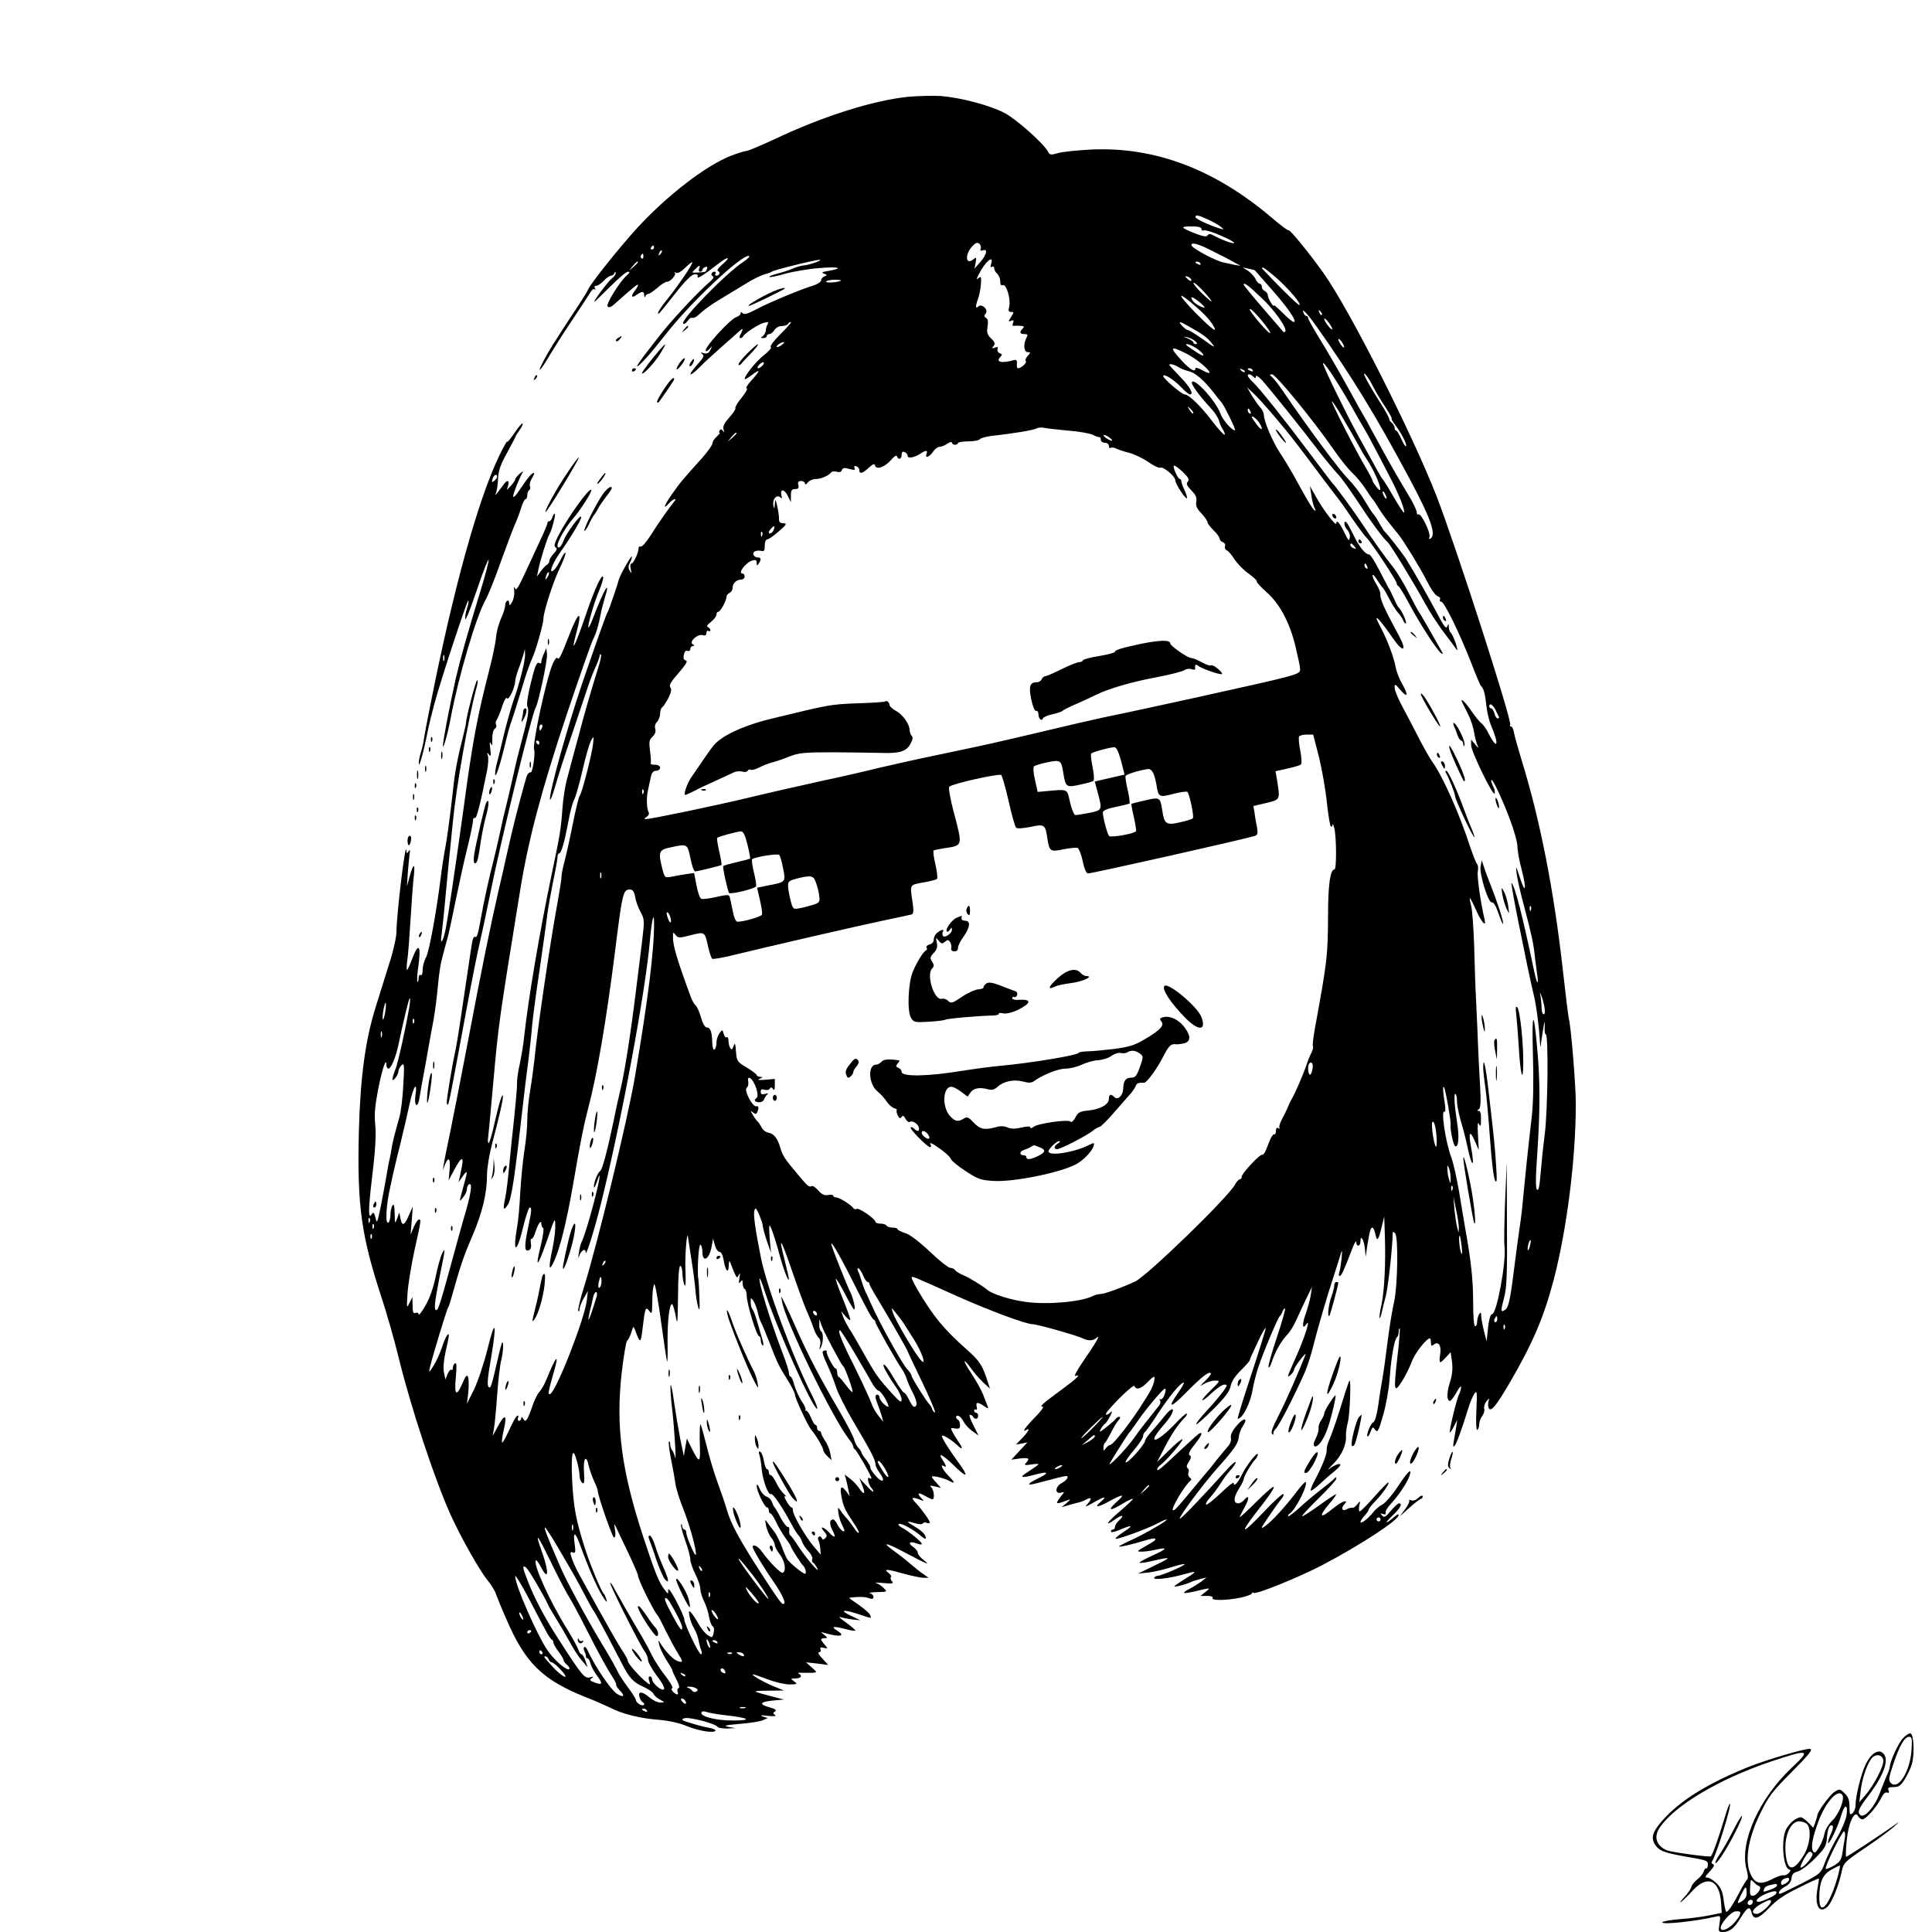 <?xml version="1.0" standalone="no"?>
<!DOCTYPE svg PUBLIC "-//W3C//DTD SVG 20010904//EN"
 "http://www.w3.org/TR/2001/REC-SVG-20010904/DTD/svg10.dtd">
<svg version="1.0" xmlns="http://www.w3.org/2000/svg"
 width="960pt" height="960pt" viewBox="0 0 960 960"
 preserveAspectRatio="xMidYMid meet">
<g transform="translate(0,960) scale(0.1,-0.1)"
fill="#000000" stroke="none">
<path d="M4513 9119 c-171 -17 -423 -96 -663 -210 -69 -32 -133 -59 -141 -59
-8 0 -43 -11 -77 -24 -125 -49 -316 -196 -467 -360 -85 -93 -230 -274 -243
-305 -3 -8 -35 -60 -72 -115 -98 -149 -127 -195 -155 -251 -32 -62 -3 -29 40
46 17 28 66 106 110 171 44 66 85 129 91 139 6 10 14 16 19 11 5 -4 5 -1 1 6
-4 7 -2 12 7 12 7 0 24 11 37 25 13 14 29 25 36 25 7 0 15 6 17 13 4 9 6 9 6
0 1 -6 -7 -18 -17 -25 -18 -13 -97 -118 -89 -118 2 0 37 34 78 75 41 41 81 75
89 75 11 -1 10 -5 -5 -18 -36 -31 -106 -145 -96 -155 7 -7 18 -3 33 11 100 89
118 103 118 96 0 -5 -7 -18 -15 -28 -22 -29 -18 -39 7 -22 29 21 38 20 39 -1
0 -11 3 -13 6 -5 2 6 9 12 15 12 6 0 26 14 45 30 18 17 40 30 47 30 18 0 48
35 39 45 -5 4 -2 5 5 0 9 -5 26 4 48 26 19 18 34 30 34 25 0 -12 -65 -108
-118 -175 -29 -35 -52 -69 -52 -75 0 -12 -1 -13 88 99 46 59 79 91 93 92 14 1
19 -3 15 -12 -5 -15 35 11 104 65 49 39 65 35 18 -5 -20 -18 -28 -30 -20 -32
13 -5 7 -23 -9 -23 -6 0 -7 5 -4 10 3 6 2 10 -4 10 -16 0 -22 -18 -9 -23 8 -2
1 -14 -18 -30 -58 -49 -204 -207 -252 -272 -4 -5 -31 -40 -60 -77 -29 -38 -50
-68 -46 -68 11 0 68 64 139 155 123 159 383 404 417 393 6 -2 -8 -16 -31 -31
-86 -57 -312 -289 -296 -305 3 -4 13 1 20 11 7 10 16 18 19 18 17 -2 23 1 51
27 17 15 57 44 90 63 33 20 90 55 127 77 36 23 79 44 95 48 15 4 33 10 38 14
11 9 220 60 238 59 19 -1 -56 -27 -80 -28 -12 -1 -37 -8 -55 -16 -18 -8 -53
-19 -77 -25 -23 -6 -41 -13 -38 -16 2 -3 38 4 79 16 40 11 117 24 170 28 97 8
124 0 45 -14 -32 -5 -37 -8 -23 -14 17 -6 18 -7 3 -13 -9 -3 -17 -13 -17 -20
0 -8 -19 -20 -42 -27 -61 -18 -223 -86 -284 -119 -37 -20 -56 -25 -63 -18 -8
8 -11 8 -11 0 0 -7 -9 -14 -20 -18 -32 -10 -165 -156 -153 -169 3 -3 12 2 20
12 13 15 13 15 3 -6 -8 -17 -17 -21 -33 -17 -16 5 -18 4 -8 -4 12 -8 8 -17
-22 -50 -51 -57 -47 -71 6 -19 23 24 74 70 111 103 38 33 77 68 88 78 20 19
23 15 8 -14 -7 -11 -7 -19 -1 -19 5 0 11 3 13 8 7 15 76 61 103 68 22 5 26 4
19 -7 -4 -7 -9 -22 -9 -32 -1 -10 -8 -23 -16 -28 -11 -7 -11 -9 4 -9 9 0 17 5
17 10 0 6 6 10 13 10 7 0 18 9 25 20 7 11 23 20 36 20 14 0 28 5 31 10 3 6 10
10 15 10 5 0 -18 -27 -51 -59 -34 -34 -55 -62 -49 -66 5 -3 -9 -20 -32 -38
-39 -30 -97 -101 -98 -120 0 -4 16 4 35 19 45 34 45 25 -1 -26 -20 -22 -31
-40 -24 -40 7 0 -4 -20 -24 -45 -21 -25 -35 -49 -32 -53 3 -4 -11 -25 -30 -46
-25 -28 -33 -44 -29 -59 5 -16 4 -18 -3 -8 -7 9 -12 10 -16 2 -4 -6 -4 -11 0
-11 4 0 -3 -8 -14 -19 -12 -10 -22 -25 -22 -34 0 -8 -22 -39 -48 -69 -100
-111 -112 -125 -152 -182 -41 -58 -49 -84 -15 -46 19 21 43 28 25 8 -23 -28
-78 -106 -115 -165 -22 -35 -45 -61 -51 -59 -6 3 -11 -1 -11 -7 1 -21 -25 -77
-35 -77 -6 0 -8 -12 -4 -27 5 -24 5 -25 -5 -9 -8 14 -8 24 2 42 7 13 10 26 8
29 -4 4 -62 -100 -64 -115 -3 -15 -51 -156 -55 -160 -5 -5 -41 -105 -127 -355
-75 -221 -168 -555 -160 -578 2 -6 13 22 25 63 11 41 50 163 87 270 36 107 71
211 77 230 6 19 21 59 34 88 13 29 24 58 24 64 0 6 3 9 6 6 3 -3 -2 -28 -10
-54 -43 -139 -70 -232 -102 -354 -20 -74 -45 -166 -55 -205 -11 -38 -22 -110
-25 -160 -6 -89 -12 -127 -53 -320 -61 -293 -116 -617 -137 -810 -3 -33 -13
-91 -21 -130 -9 -38 -15 -82 -14 -98 1 -15 -6 -91 -14 -170 -9 -78 -20 -187
-25 -242 -5 -55 -13 -124 -19 -154 -13 -62 -10 -71 12 -38 19 29 35 138 77
512 6 55 18 150 26 210 7 61 16 137 18 170 3 33 19 157 37 275 17 118 35 244
39 280 5 36 18 109 29 163 12 55 21 107 21 118 0 10 4 19 9 19 10 0 26 56 46
162 7 42 20 89 28 105 8 15 27 82 42 148 15 66 34 131 42 145 13 24 14 24 10
-15 -5 -50 -55 -246 -67 -260 -4 -5 -20 -68 -34 -140 -14 -71 -33 -155 -41
-185 -8 -30 -15 -64 -15 -76 0 -12 -9 -69 -19 -125 -36 -192 -102 -641 -116
-789 -4 -36 -13 -103 -21 -150 -8 -47 -14 -112 -14 -145 0 -33 -6 -100 -14
-150 -8 -49 -17 -144 -21 -210 -3 -66 -10 -144 -16 -174 -23 -134 -1 -131 31
4 13 52 27 95 32 95 11 0 10 -14 -7 -95 -20 -94 -20 -126 1 -118 11 4 15 15
12 34 -3 15 -1 26 3 23 4 -2 13 13 19 33 14 44 30 65 30 41 0 -9 4 -18 9 -20
4 -1 0 -37 -10 -78 -33 -134 -19 -122 33 28 35 102 36 105 37 62 1 -25 -6 -77
-14 -115 -21 -99 -18 -119 9 -60 29 64 61 194 91 365 40 233 55 306 76 387 45
168 91 439 134 778 37 297 41 315 74 315 15 0 22 -9 27 -37 3 -21 16 -55 27
-75 19 -35 20 -42 8 -140 -7 -57 -21 -173 -32 -258 -23 -190 -55 -395 -74
-475 -8 -33 -24 -103 -34 -155 -32 -154 -58 -252 -69 -259 -13 -8 -32 -57 -31
-79 0 -9 6 1 14 23 7 22 13 37 14 33 4 -25 -67 -287 -89 -329 -5 -9 -11 -34
-14 -55 -4 -25 -3 -30 2 -15 8 27 32 41 32 19 1 -25 40 98 75 237 102 409 223
1059 245 1318 8 94 20 143 20 81 1 -135 -31 -387 -95 -764 -37 -216 -183 -817
-251 -1038 -20 -62 -33 -118 -31 -125 3 -7 6 -3 7 8 0 11 10 36 21 55 l20 35
-5 -45 c-10 -91 -153 -457 -183 -467 -12 -4 -10 8 21 117 26 91 8 71 -39 -45
-9 -22 -24 -49 -34 -60 -10 -11 -26 -42 -35 -70 -9 -27 -21 -57 -26 -65 -9
-13 -11 -13 -20 0 -6 10 -10 11 -10 3 0 -7 -5 -13 -11 -13 -6 0 -8 7 -5 16 4
9 2 13 -5 8 -6 -3 -24 -36 -40 -72 -16 -36 -32 -63 -34 -60 -3 3 1 33 9 67 17
74 4 78 -32 10 l-24 -44 6 35 c4 19 11 94 16 165 5 72 14 148 19 170 11 41 15
102 6 94 -2 -3 -11 -34 -19 -70 -35 -153 -38 -161 -49 -150 -7 7 -4 49 13 143
30 180 21 202 -18 43 -18 -71 -48 -161 -67 -200 l-35 -70 7 57 c3 31 2 65 -1
75 -6 14 -12 8 -28 -30 -30 -70 -42 -60 -33 29 5 55 4 74 -4 70 -6 -4 -11 -14
-11 -23 0 -9 -3 -13 -7 -9 -4 3 -12 -6 -19 -21 l-11 -28 -7 35 c-5 22 -1 62 8
103 9 38 16 73 16 80 0 22 -18 -8 -34 -58 -9 -27 -27 -68 -41 -90 -24 -38 -25
-38 -19 -10 10 45 83 286 90 297 4 5 12 31 19 56 43 154 59 201 101 298 51
118 74 215 74 309 0 33 12 103 26 155 33 125 53 211 53 230 -1 28 -17 -23 -41
-127 -12 -57 -26 -103 -30 -103 -4 0 -5 15 -2 33 2 17 13 133 24 257 28 312
28 308 136 975 41 249 105 490 230 865 64 190 123 359 132 375 15 29 28 75 37
125 2 14 11 47 19 75 33 106 -3 47 -56 -93 -11 -29 -22 -52 -24 -50 -6 7 27
121 52 181 14 33 23 64 21 70 -6 19 -42 -59 -83 -179 -58 -170 -82 -215 -49
-94 30 110 10 105 -34 -9 -44 -113 -54 -133 -61 -121 -4 6 -14 -6 -23 -27 -32
-73 -103 -402 -93 -428 7 -18 -8 -116 -17 -113 -5 2 -12 -4 -17 -12 -7 -13
-58 -205 -80 -300 -4 -19 -15 -66 -24 -105 -8 -38 -27 -119 -41 -180 -34 -146
-81 -375 -150 -740 -32 -165 -70 -363 -86 -440 -16 -77 -32 -153 -34 -170 l-5
-30 11 28 c17 43 28 31 23 -25 l-5 -53 28 52 c15 29 31 53 36 53 9 0 7 -16 -8
-86 l-7 -29 21 30 c26 37 26 28 1 -60 -19 -70 -19 -70 0 -46 11 13 20 31 20
42 0 10 5 21 10 24 20 12 10 -51 -26 -170 -8 -27 -32 -115 -54 -195 -59 -216
-72 -260 -82 -260 -13 0 -9 37 17 169 29 142 29 145 11 111 -7 -14 -21 -64
-31 -112 -11 -55 -30 -109 -51 -145 -18 -32 -34 -52 -34 -44 0 7 -6 11 -15 7
-12 -4 -15 4 -15 37 l-1 42 -15 -30 c-13 -28 -14 -25 -9 50 3 44 19 141 35
215 34 151 33 150 21 150 -5 0 -16 -17 -25 -37 l-16 -38 6 70 5 70 -19 -43
c-22 -52 -35 -57 -42 -17 l-6 30 -11 -30 c-11 -29 -11 -27 -12 25 -1 39 -4 51
-11 40 -5 -8 -10 -29 -10 -47 0 -17 -5 -35 -10 -38 -17 -10 -12 85 10 181 10
49 32 143 49 209 16 66 37 157 47 203 18 86 40 115 28 37 -7 -49 10 -65 19
-18 2 16 16 93 31 173 14 80 32 182 41 227 8 46 17 120 21 165 4 46 12 106 20
133 7 28 19 75 28 105 8 30 26 116 41 190 15 74 40 188 56 252 16 64 29 126
29 138 0 12 4 19 9 15 9 -5 28 70 61 236 6 30 8 64 4 75 -5 16 -4 17 6 4 9
-12 10 -5 6 30 -4 30 -3 38 3 25 6 -15 8 -9 7 23 0 26 5 46 13 51 7 5 10 14 6
20 -4 7 -2 17 3 24 5 7 17 36 27 66 10 32 20 49 25 41 8 -12 40 56 40 88 1 9
8 35 16 57 9 22 19 54 24 70 l8 30 1 -28 c1 -30 -28 -146 -58 -229 -10 -29
-31 -102 -46 -163 -14 -60 -30 -126 -36 -146 -5 -20 -9 -45 -9 -55 1 -28 25
44 50 149 12 51 26 101 31 112 4 11 24 72 43 135 31 104 39 129 67 195 17 42
49 158 49 179 0 35 48 184 81 252 16 33 29 67 29 75 -1 8 -10 -4 -21 -26 -11
-22 -26 -47 -34 -55 -32 -31 -14 25 25 80 59 84 111 171 108 182 -5 13 -76
-84 -89 -121 -10 -29 -29 -43 -29 -21 0 20 41 91 73 128 40 45 101 141 95 148
-11 11 -119 -140 -164 -228 -19 -38 -23 -53 -13 -58 9 -6 6 -14 -10 -31 -11
-12 -21 -28 -21 -35 0 -7 -6 -17 -13 -21 -7 -4 -21 -19 -31 -33 l-18 -25 7 35
c8 42 45 161 55 175 10 16 32 96 27 102 -3 2 -8 -5 -12 -16 -3 -12 -11 -21
-16 -21 -5 0 -9 -4 -9 -9 0 -6 -17 -47 -39 -93 -21 -46 -56 -120 -77 -166 -30
-64 -40 -79 -46 -65 -5 12 -6 8 -3 -12 2 -17 -2 -41 -10 -55 -11 -20 -14 -21
-15 -7 0 24 -20 11 -20 -12 0 -10 -9 -40 -21 -65 -11 -26 -22 -66 -24 -89 -1
-23 -16 -96 -33 -162 -61 -238 -83 -354 -127 -680 -39 -282 -82 -576 -93 -623
-13 -57 -26 -69 -18 -17 3 22 13 114 21 205 9 91 17 183 20 205 2 22 9 90 15
150 17 177 78 521 119 673 5 17 6 32 2 32 -7 0 -55 -185 -56 -215 0 -5 -6 -30
-12 -55 -28 -109 -44 -191 -52 -275 -15 -133 -31 -255 -41 -300 -4 -22 -14
-83 -20 -135 -22 -175 -57 -365 -73 -397 -10 -18 -17 -46 -17 -63 0 -18 -4
-29 -10 -25 -6 3 -10 -4 -10 -16 0 -12 -3 -20 -6 -17 -3 3 -1 39 5 79 14 100
1 118 -29 40 -12 -34 -25 -61 -28 -61 -2 0 -2 22 2 50 4 27 11 118 16 202 5
84 12 180 16 213 8 69 -2 68 -21 -2 l-13 -48 4 65 c3 36 7 79 9 95 4 22 2 26
-5 15 -8 -13 -10 -12 -11 5 -4 53 -49 -322 -49 -404 0 -25 -15 -95 -35 -156
-19 -60 -50 -160 -69 -221 -51 -164 -76 -348 -83 -619 -9 -365 12 -515 112
-820 25 -76 64 -211 85 -298 62 -253 178 -603 258 -782 51 -113 145 -279 185
-328 19 -23 37 -53 41 -67 5 -14 28 -72 54 -130 92 -213 178 -297 387 -381 44
-17 101 -42 126 -54 61 -32 151 -54 246 -61 47 -4 101 -16 136 -31 59 -24 134
-36 142 -23 3 4 -12 11 -33 15 -20 3 -61 14 -90 23 -46 14 -50 17 -32 24 23 8
155 -26 166 -43 3 -5 24 -8 47 -8 l42 2 -35 6 c-28 6 -17 9 55 15 50 4 101 12
115 18 l25 11 -25 8 c-17 6 -9 7 25 3 32 -3 45 -2 36 4 -11 8 -11 11 0 18 10
6 2 12 -26 20 -56 15 -50 28 15 34 l55 5 -50 13 c-114 30 -114 30 -30 31 l80
1 -56 23 c-52 22 -112 57 -96 57 3 0 36 -11 73 -25 36 -14 85 -25 108 -25 38
1 40 2 22 15 -19 14 -19 15 7 15 28 0 36 14 15 24 -7 3 1 5 17 4 17 0 40 0 53
0 23 2 23 2 -5 27 l-28 25 55 -6 55 -7 -29 32 c-17 17 -24 31 -17 31 7 0 11 6
8 14 -4 10 0 12 16 8 21 -5 21 -4 5 15 -10 11 -18 23 -18 26 0 4 8 7 18 7 15
1 15 2 -3 17 -19 15 -19 15 5 8 75 -21 104 -15 59 13 -32 20 -19 23 39 8 29
-8 52 -11 52 -8 0 4 -22 22 -48 41 -26 18 -38 30 -27 26 11 -4 38 -9 60 -12
l40 -4 -44 21 c-62 29 -45 35 30 11 75 -25 70 -25 62 -5 -3 8 -29 31 -57 50
-28 19 -49 34 -46 35 47 6 78 5 97 -2 17 -6 23 -5 23 6 0 7 -8 16 -17 18 -10
3 6 5 35 6 51 1 52 1 33 20 -11 11 -27 22 -38 25 -10 3 6 3 36 0 46 -4 53 -3
43 9 -7 8 -9 17 -5 21 4 3 -2 13 -13 21 -26 20 -7 19 78 -5 40 -11 84 -20 98
-20 l24 0 -24 17 c-14 9 -44 33 -66 52 -23 20 -60 49 -83 65 -66 48 -39 42 64
-13 104 -55 122 -62 81 -30 -14 11 -26 26 -26 34 0 7 -10 19 -22 28 -29 19
-19 31 16 18 14 -6 26 -7 26 -2 0 9 -65 63 -100 81 -15 8 -20 15 -12 18 13 4
74 -30 109 -61 13 -11 23 -16 23 -11 0 18 -17 36 -56 59 -44 27 -43 29 3 16
19 -6 35 -6 38 -1 3 5 12 7 20 3 8 -3 15 -2 15 2 0 9 -37 61 -66 93 -29 30
-26 36 12 22 28 -11 28 -11 9 9 -21 24 -11 27 25 6 14 -8 28 -14 33 -15 12 0
8 45 -5 59 -11 10 -7 11 17 5 l30 -7 -22 25 c-13 13 -23 27 -23 30 0 8 61 -6
88 -21 30 -16 28 -8 -8 29 -28 29 -41 58 -20 45 15 -9 12 2 -6 30 -27 41 -1
28 55 -26 28 -29 54 -49 58 -46 3 4 -12 30 -34 59 -43 58 -83 122 -83 132 0
11 42 -14 73 -42 31 -30 35 -22 8 16 -10 15 -23 36 -29 48 -10 19 -9 21 13 16
20 -3 25 0 25 16 0 12 -4 24 -10 27 -15 9 -12 25 4 19 7 -3 18 -16 24 -28 6
-13 25 -34 42 -46 l32 -23 -26 52 c-15 28 -22 51 -17 51 6 0 13 -4 16 -10 9
-15 25 -12 25 5 0 8 -4 15 -10 15 -5 0 -10 5 -10 11 0 5 4 8 9 5 5 -4 7 3 4
14 -6 24 5 25 37 3 18 -13 22 -13 18 -2 -3 8 -14 34 -23 59 -10 25 -36 71 -57
103 -22 33 -38 61 -35 63 2 2 16 -13 30 -33 15 -21 42 -53 61 -71 l35 -32 -9
27 c-28 89 -40 108 -106 167 -114 101 -166 164 -243 294 -17 29 -31 57 -31 63
0 10 -2 11 224 -91 167 -74 344 -140 378 -140 22 0 223 -57 250 -71 25 -13 52
-11 67 4 23 21 -7 -31 -67 -117 -31 -46 -48 -76 -38 -73 32 12 5 -14 -73 -71
-93 -68 -108 -82 -90 -82 8 0 -10 -24 -39 -53 -47 -48 -68 -78 -42 -62 21 13
9 -10 -21 -41 l-31 -32 29 5 28 6 -40 -43 -40 -43 43 6 c44 5 51 0 30 -22 -11
-11 -6 -13 25 -8 20 3 37 4 37 1 0 -2 -21 -17 -47 -34 -53 -33 -44 -37 35 -16
64 17 67 7 6 -22 -53 -26 -54 -36 -3 -22 18 5 54 14 78 20 24 7 52 13 62 15
25 5 14 -19 -17 -35 -31 -17 -34 -55 -3 -47 19 5 19 4 6 -11 -7 -9 -18 -23
-22 -31 -8 -15 4 -13 50 5 16 6 15 3 -5 -14 l-25 -21 35 10 c19 6 43 12 52 14
9 2 26 9 37 15 26 13 27 3 4 -24 -15 -16 -10 -15 29 7 55 32 73 35 39 6 -38
-32 -19 -31 40 1 71 39 83 37 35 -5 -47 -43 -30 -45 35 -5 27 16 49 26 48 22
0 -4 -29 -31 -64 -61 -66 -56 -81 -81 -25 -41 36 26 50 22 20 -5 -11 -10 -20
-24 -20 -32 0 -7 -4 -13 -10 -13 -5 0 -10 -5 -10 -10 0 -6 16 -3 38 6 66 29
78 26 28 -6 -26 -17 -46 -33 -43 -36 6 -6 162 51 208 76 20 11 40 20 45 20 15
0 -92 -63 -163 -97 -40 -18 -73 -35 -73 -37 0 -5 62 9 125 28 27 9 51 13 54
11 6 -7 2 -10 -49 -39 -44 -25 -44 -26 -15 -26 17 0 48 5 70 10 61 14 54 3
-20 -30 -37 -17 -66 -33 -63 -35 3 -3 34 1 69 10 93 21 93 18 4 -25 l-80 -39
50 5 c28 3 78 15 113 26 35 11 65 18 68 16 5 -6 -116 -58 -133 -58 -6 0 -15
-4 -18 -10 -8 -12 70 -4 142 16 72 20 75 18 18 -17 -27 -17 -54 -35 -59 -40
-10 -9 58 8 84 21 8 4 28 10 45 14 l30 8 -25 -20 c-14 -10 -40 -27 -58 -36
-44 -23 -37 -27 18 -15 88 21 88 21 60 -1 l-25 -20 33 0 c20 0 31 -4 27 -10
-8 -14 67 -13 138 1 31 7 57 16 57 21 0 5 4 7 10 3 13 -8 223 77 338 137 191
100 382 225 382 250 0 6 -10 2 -22 -9 -44 -39 -53 -35 -10 5 40 38 53 62 33
62 -5 0 -23 -17 -40 -37 -26 -31 -33 -35 -43 -24 -11 11 -10 13 4 8 11 -4 15
-2 13 6 -3 7 10 28 28 47 38 41 81 106 91 138 14 42 -9 21 -58 -54 -27 -41
-61 -81 -76 -89 -16 -8 -38 -27 -49 -42 -25 -31 -61 -58 -61 -45 0 4 9 18 20
30 11 12 20 25 20 29 0 5 15 24 33 43 37 38 72 89 66 94 -2 2 -33 -29 -69 -70
-36 -41 -69 -74 -74 -74 -4 0 -5 12 -2 28 6 26 6 26 -10 7 -8 -11 -20 -19 -25
-17 -5 1 -19 -2 -29 -8 -23 -12 -28 8 -8 28 9 9 9 12 -1 12 -8 0 -33 -16 -57
-35 -66 -55 -75 -43 -18 24 20 23 35 44 33 46 -2 2 -40 -23 -84 -55 -44 -32
-82 -56 -85 -54 -2 3 35 43 83 90 48 47 87 90 87 97 0 8 -3 8 -8 2 -4 -6 -32
-29 -62 -52 -30 -23 -80 -64 -110 -92 -30 -27 -57 -48 -59 -45 -3 3 0 8 6 12
30 19 94 144 80 158 -2 2 -22 -19 -44 -48 -57 -75 -121 -145 -155 -170 -27
-19 -25 -14 17 48 26 38 54 77 63 87 8 9 12 20 9 23 -4 4 -47 -35 -96 -87 -49
-52 -91 -92 -95 -88 -3 3 19 36 49 75 122 154 126 179 10 64 -47 -47 -85 -82
-85 -79 0 4 12 27 26 53 24 44 21 63 -6 31 -7 -8 -19 -15 -27 -15 -25 0 -25
28 1 69 14 22 26 46 26 52 0 13 38 77 57 97 7 7 13 19 13 25 0 18 -57 -54 -79
-100 -21 -43 -41 -63 -41 -42 0 7 -29 -16 -65 -51 -36 -34 -69 -60 -72 -56 -4
3 5 19 19 34 14 15 37 46 51 68 14 23 37 54 51 69 14 15 26 33 26 39 0 6 -17
-7 -37 -29 -141 -156 -236 -255 -241 -251 -6 7 118 174 187 251 82 92 103 122
106 153 1 15 10 40 20 55 29 44 6 46 -31 2 -22 -26 -31 -47 -28 -60 3 -12 -3
-29 -13 -40 -10 -11 -36 -43 -58 -70 -21 -28 -47 -59 -57 -70 -9 -11 -35 -42
-58 -70 -84 -101 -95 -113 -102 -109 -11 7 60 126 87 146 6 5 5 11 -3 16 -7 5
-10 16 -7 24 4 9 2 19 -4 23 -7 4 -5 15 6 31 12 19 13 28 4 33 -8 5 -1 21 24
52 34 43 44 64 26 57 -5 -1 -47 -39 -94 -83 -104 -98 -117 -108 -117 -96 0 5
8 16 18 23 29 22 113 120 107 126 -3 3 -33 -21 -66 -54 l-60 -59 36 69 c35 68
68 118 101 151 9 9 14 18 11 21 -3 3 -29 -20 -58 -51 -60 -63 -113 -98 -102
-68 3 10 21 34 39 55 18 20 38 46 44 58 20 37 1 36 -28 0 -15 -19 -44 -54 -64
-76 -21 -23 -38 -46 -38 -52 0 -18 -88 -117 -97 -108 -3 3 15 30 41 60 25 30
46 61 46 70 0 8 4 17 9 20 5 4 35 45 66 94 57 86 111 152 127 152 4 0 -8 -22
-27 -49 -57 -80 -40 -81 37 -2 76 77 115 108 124 98 4 -3 -9 -20 -27 -38 -29
-28 -30 -30 -7 -16 15 9 40 17 55 17 27 0 27 -1 -20 -47 -26 -25 -45 -48 -43
-51 3 -2 24 14 48 37 24 22 51 41 61 41 17 0 16 -3 -4 -32 -13 -18 -49 -62
-82 -97 -32 -34 -56 -65 -53 -68 3 -3 41 31 85 75 59 59 81 89 86 115 4 22 22
50 51 78 24 24 44 46 44 51 0 4 18 44 40 90 21 46 39 76 39 68 0 -8 -33 -113
-72 -232 -40 -120 -70 -218 -67 -218 25 1 64 79 75 150 4 24 16 71 27 105 24
73 98 248 107 255 4 3 11 14 14 24 4 10 10 17 12 14 3 -3 -15 -67 -40 -142
-26 -76 -44 -143 -42 -149 2 -7 10 6 17 27 16 50 47 104 77 135 12 12 33 46
45 74 13 28 35 76 50 107 l27 55 -6 -40 c-3 -22 -15 -64 -25 -93 -19 -52 -17
-82 3 -52 23 34 -6 -60 -47 -153 -24 -53 -44 -100 -44 -103 0 -12 30 18 30 30
0 6 15 29 32 51 17 22 28 33 25 25 -34 -89 -97 -232 -133 -302 -33 -64 -41
-89 -32 -94 7 -4 10 -4 6 0 -4 5 2 18 13 29 18 20 90 160 142 277 13 30 32 89
42 130 19 77 69 250 104 355 11 33 24 76 30 95 10 34 11 33 7 -15 -3 -27 -8
-58 -11 -67 -4 -10 -3 -18 2 -18 8 0 19 22 66 145 9 22 16 32 16 23 1 -26 21
-22 21 4 0 37 18 6 22 -37 l4 -40 7 50 c13 80 17 95 26 95 5 0 11 -14 15 -32
8 -40 15 -33 31 34 l13 53 3 -90 c5 -140 -2 -274 -16 -345 -8 -36 -12 -66 -10
-69 2 -2 7 10 10 25 4 16 13 56 22 89 11 48 32 234 33 305 0 11 3 11 12 2 17
-17 13 -260 -5 -342 -9 -36 -23 -124 -32 -195 -9 -72 -20 -152 -25 -180 -5
-27 -15 -87 -21 -133 -7 -50 -17 -86 -25 -89 -13 -5 -37 -63 -29 -71 2 -3 9 8
15 23 10 26 12 27 23 10 12 -15 17 -6 39 71 15 52 29 129 33 184 7 104 24 198
37 206 4 3 8 15 8 26 0 12 2 19 5 17 2 -3 -2 -65 -11 -137 -20 -175 -18 -189
22 -126 17 27 39 71 49 98 15 42 73 116 90 116 3 0 5 -10 5 -21 0 -16 3 -19
13 -11 24 20 40 -3 33 -47 -7 -48 -3 -50 28 -16 l24 26 7 -49 c4 -34 1 -64
-10 -99 -17 -52 -17 -93 -1 -94 5 -1 20 19 33 42 13 24 23 36 23 26 0 -9 -5
-25 -10 -35 -11 -18 -51 -185 -46 -190 2 -1 11 12 20 30 l17 33 -6 -40 c-4
-22 -9 -53 -12 -70 -4 -20 -2 -27 4 -20 10 10 37 84 68 185 9 30 23 63 31 75
13 18 14 9 10 -83 -3 -63 -1 -100 5 -97 5 4 9 16 9 28 0 12 7 31 15 41 8 11
13 27 10 36 -3 9 2 25 10 36 16 19 16 19 11 -1 -3 -11 -2 -26 2 -33 12 -18 37
14 104 128 114 196 168 322 218 510 66 254 110 602 110 876 0 92 -24 388 -35
424 -2 8 -16 119 -30 245 -43 385 -112 740 -204 1037 -16 53 -33 113 -37 132
-3 20 -10 36 -16 36 -5 0 -7 4 -4 8 11 18 -268 883 -366 1137 -124 317 -434
930 -563 1110 -69 97 -167 217 -172 211 -3 -3 -39 24 -80 59 -286 244 -584
357 -903 342 -69 -4 -143 -11 -164 -18 -35 -10 -40 -9 -49 8 -21 40 -156 160
-214 191 -74 39 -219 77 -318 85 -38 2 -111 1 -162 -4z m1488 -609 c24 -11 53
-27 64 -36 19 -16 19 -16 -5 -9 -48 14 -120 48 -120 56 0 13 13 11 61 -11z
m-31 -48 c0 -7 5 -10 11 -7 6 4 45 -8 86 -26 42 -18 71 -35 65 -37 -10 -3 -61
16 -106 40 -13 7 -21 6 -26 -2 -5 -8 -22 -5 -61 10 -73 29 -77 35 -19 35 35 0
50 -4 50 -13z m-1097 -98 c-4 -10 0 -12 11 -8 26 10 19 -22 -13 -58 l-29 -33
6 30 c5 27 3 29 -11 17 -39 -33 -44 23 -6 64 17 18 26 21 35 13 7 -6 10 -17 7
-25z m1155 -13 c42 -21 91 -46 107 -56 l30 -16 -30 5 c-16 4 -40 8 -52 11 -41
7 -163 73 -163 87 0 16 34 7 108 -31z m-2778 19 c0 -5 -5 -10 -11 -10 -5 0 -7
5 -4 10 3 6 8 10 11 10 2 0 4 -4 4 -10z m31 -33 c-10 -9 -11 -8 -5 6 3 10 9
15 12 12 3 -3 0 -11 -7 -18z m-84 -12 c0 -8 -4 -12 -9 -9 -5 3 -6 10 -3 15 9
13 12 11 12 -6z m1728 -36 c-5 -15 -4 -19 4 -15 6 4 11 1 11 -7 0 -8 7 -20 15
-27 8 -7 15 -24 15 -37 0 -17 4 -23 13 -20 18 7 40 -71 32 -106 -6 -21 -4 -27
9 -27 15 0 15 -2 0 -25 -15 -23 -15 -25 0 -19 12 5 15 2 10 -10 -4 -9 -3 -16
2 -15 5 1 20 1 34 0 19 -1 21 -4 12 -13 -18 -18 -15 -28 8 -28 17 0 19 -3 10
-19 -16 -31 -13 -71 7 -71 15 0 15 -1 0 -18 -10 -10 -14 -22 -10 -26 8 -8 -23
-36 -39 -36 -4 0 -7 10 -5 23 1 15 -2 21 -13 18 -65 -18 -95 -10 -68 17 9 9 8
13 -5 17 -9 4 -13 13 -10 21 4 10 0 12 -13 7 -16 -6 -17 -4 -7 8 9 11 7 19
-12 37 -19 18 -23 30 -18 58 4 25 2 39 -7 44 -11 7 -11 12 -2 22 15 19 -20 52
-37 35 -14 -14 -15 2 -1 39 6 15 12 47 14 71 3 38 1 42 -12 31 -12 -10 -11 -6
3 22 31 61 75 97 60 49z m-1755 8 c0 -2 -10 -12 -22 -23 l-23 -19 19 23 c18
21 26 27 26 19z m2795 -7 c3 -6 -1 -7 -9 -4 -18 7 -21 14 -7 14 6 0 13 -4 16
-10z m-2491 -25 c-4 -8 -1 -15 5 -15 6 0 11 4 11 9 0 5 7 11 14 14 10 4 13 1
9 -9 -6 -16 -6 -16 -45 -18 -33 -2 -33 -2 -12 18 19 20 25 20 18 1z m2761 -8
c1 -1 37 -42 81 -92 82 -92 132 -165 113 -165 -6 0 -31 20 -55 45 -24 24 -44
41 -44 38 0 -15 -29 33 -30 48 0 9 -7 19 -15 23 -8 3 -15 12 -15 21 0 8 -5 15
-10 15 -6 0 -15 10 -21 23 -6 13 -23 31 -37 41 l-27 17 30 -6 c16 -4 30 -7 30
-8z m112 -42 c64 -58 118 -123 110 -131 -4 -4 -104 94 -186 182 -2 2 0 4 5 4
5 0 37 -25 71 -55z m-427 -7 c0 -6 -6 -5 -15 2 -8 7 -15 14 -15 16 0 2 7 1 15
-2 8 -4 15 -11 15 -16z m-1741 -2 c-10 -9 -79 -14 -74 -5 4 5 22 9 42 9 20 0
34 -2 32 -4z m1841 -103 c0 -4 -20 13 -45 37 -25 24 -45 49 -45 54 0 6 20 -10
45 -36 25 -26 45 -51 45 -55z m246 19 c67 -62 133 -156 120 -170 -3 -3 -8 -3
-9 -1 -2 2 -47 55 -100 116 -54 62 -97 115 -97 118 0 14 21 -1 86 -63z m-349
-24 c59 -50 89 -80 108 -110 31 -50 2 -29 -84 57 -83 85 -97 113 -24 53z m68
-26 c-5 -5 -49 19 -57 32 -17 25 -6 25 27 -1 19 -15 32 -29 30 -31z m305 -91
c19 -25 27 -40 18 -35 -19 11 -98 105 -98 117 0 11 40 -30 80 -82z m254 -6
c178 -253 295 -445 458 -750 108 -201 136 -282 106 -301 -7 -5 -9 -2 -5 9 7
18 -42 119 -55 111 -4 -3 -8 2 -8 10 0 8 -13 36 -28 63 -93 156 -101 171 -195
343 -16 30 -37 69 -47 85 -10 17 -29 50 -42 75 -70 128 -137 243 -180 312 -26
43 -48 82 -48 88 0 5 -4 10 -9 10 -5 0 -12 8 -15 18 -10 26 24 -11 68 -73z
m24 60 c-3 -3 -9 2 -12 12 -6 14 -5 15 5 6 7 -7 10 -15 7 -18z m52 -70 c0 -5
-9 1 -20 15 -11 14 -20 30 -20 35 0 6 9 -1 20 -15 11 -14 20 -29 20 -35z
m-718 16 c80 -45 94 -56 118 -85 22 -27 17 -25 -41 17 -37 26 -71 47 -76 47
-6 0 -18 9 -28 20 -23 25 -15 25 27 1z m38 -77 c10 -10 10 -14 2 -14 -7 0 -12
4 -12 8 0 5 -12 13 -27 20 -26 10 -26 11 -3 6 14 -4 32 -12 40 -20z m739 -29
c0 -5 -6 -1 -14 9 -8 11 -15 24 -15 30 0 5 7 1 15 -10 8 -10 14 -23 14 -29z
m-2795 11 c-10 -8 -21 -12 -24 -10 -5 6 21 24 34 24 6 0 1 -6 -10 -14z m2063
-18 c40 -28 45 -48 6 -23 -60 39 -68 45 -53 45 7 0 29 -10 47 -22z m-54 -24
c50 -25 117 -80 117 -96 0 -4 -16 1 -35 12 -19 11 -35 15 -35 10 0 -22 -25 -8
-67 37 -64 70 -60 77 20 37z m817 -254 c29 -52 60 -106 69 -120 8 -14 27 -47
41 -75 15 -27 51 -97 81 -155 51 -96 83 -179 75 -187 -2 -2 -25 33 -52 79 -26
46 -51 85 -54 88 -6 5 -16 23 -121 215 -61 111 -163 321 -174 355 -10 34 68
-82 135 -200z m-2920 195 c-7 -8 -17 -15 -22 -15 -6 0 -5 7 2 15 7 8 17 15 22
15 6 0 5 -7 -2 -15z m2065 -9 c11 -7 34 -16 50 -20 35 -8 75 -43 125 -106 19
-25 37 -47 40 -50 11 -11 71 -133 67 -137 -9 -9 -61 49 -72 80 -22 64 -134
186 -143 157 -4 -10 42 -72 96 -130 18 -19 35 -46 39 -60 3 -14 13 -35 21 -47
8 -13 10 -23 6 -23 -5 0 -33 31 -62 69 -57 75 -115 131 -135 131 -15 0 -107
79 -107 91 0 16 53 -17 89 -55 19 -20 39 -36 43 -36 22 0 2 36 -47 87 -30 31
-55 58 -55 60 0 8 28 1 45 -11z m330 -24 c-3 -3 -11 0 -18 7 -9 10 -8 11 6 5
10 -3 15 -9 12 -12z m40 8 c3 -6 -1 -7 -9 -4 -18 7 -21 14 -7 14 6 0 13 -4 16
-10z m593 -72 c26 -49 36 -65 75 -125 15 -24 25 -43 22 -43 -3 0 5 -15 18 -32
32 -42 60 -98 53 -105 -3 -3 -13 13 -23 36 -10 22 -21 41 -25 41 -5 0 -8 6 -8
14 0 7 -7 19 -15 26 -8 6 -13 15 -12 18 1 4 -18 39 -42 77 -59 92 -96 161 -79
147 8 -6 24 -30 36 -54z m-590 40 c9 -9 12 -9 12 1 0 8 12 1 28 -15 32 -34
199 -242 288 -359 34 -44 75 -93 91 -110 16 -16 60 -77 98 -135 66 -101 127
-184 151 -205 14 -12 136 -213 189 -310 21 -38 61 -100 89 -137 28 -36 56 -74
63 -85 7 -10 5 2 -3 29 -9 27 -20 50 -25 54 -5 3 -9 15 -10 27 0 19 -1 20 -8
4 -5 -14 -16 0 -50 65 -40 76 -106 192 -156 273 -18 28 -91 122 -106 135 -3 3
-14 21 -25 40 -10 19 -24 40 -31 47 -6 7 -25 37 -43 67 -17 30 -52 76 -78 103
-47 47 -197 249 -337 454 -16 24 -37 49 -45 56 -13 11 -13 12 1 13 18 0 207
-231 303 -370 32 -47 75 -101 96 -120 20 -19 50 -55 66 -80 16 -25 31 -47 34
-50 4 -3 16 -22 29 -43 19 -31 45 -66 101 -134 27 -34 109 -168 140 -230 20
-40 43 -73 54 -76 10 -3 15 -10 11 -16 -3 -6 0 -11 7 -11 15 -1 93 -161 151
-310 22 -58 43 -107 47 -110 12 -9 20 -40 26 -98 3 -31 14 -75 23 -97 41 -94
33 -127 -11 -42 -11 23 -28 47 -37 53 -9 7 -32 35 -51 63 -33 49 -60 70 -41
34 5 -10 18 -36 29 -58 11 -22 23 -60 27 -85 4 -25 12 -54 17 -65 7 -14 3 -13
-11 5 l-21 25 0 -28 c0 -31 111 -259 117 -240 2 7 0 21 -6 32 -6 11 -11 26
-11 33 0 23 51 -83 91 -189 22 -57 39 -119 39 -138 0 -20 9 -72 21 -116 26
-99 19 -127 -9 -39 -20 61 -21 62 -16 20 3 -25 20 -101 39 -170 33 -125 45
-179 51 -235 1 -16 7 -56 11 -88 11 -70 0 -62 -15 13 -55 262 -93 413 -111
433 -4 4 12 -86 35 -200 41 -202 51 -253 80 -378 7 -33 16 -100 21 -150 l7
-90 12 80 c7 44 11 59 10 33 -2 -27 0 -48 5 -48 14 0 10 -374 -5 -495 -8 -60
-17 -150 -21 -199 -5 -62 -10 -85 -18 -77 -7 7 -7 62 2 183 14 214 14 354 0
511 -18 206 -28 197 -22 -20 4 -127 2 -241 -5 -305 -22 -189 -34 -312 -43
-403 -4 -49 -12 -119 -18 -155 -5 -36 -15 -105 -21 -155 -25 -203 -33 -242
-52 -254 -22 -14 -22 -8 -3 66 12 45 15 119 13 363 l-1 305 -8 -190 c-4 -104
-6 -208 -3 -230 9 -77 -39 -335 -62 -335 -8 0 -15 -26 -20 -67 l-7 -68 -13 50
c-7 28 -13 61 -14 75 0 20 -2 22 -10 10 -5 -8 -10 -25 -10 -37 0 -13 -4 -23
-10 -23 -6 0 -10 47 -10 120 0 108 -10 205 -40 370 -5 30 -19 111 -30 180 -12
69 -29 143 -37 165 -30 77 -55 244 -35 231 5 -3 5 16 1 42 -9 57 -11 87 -4 80
7 -6 36 -173 33 -185 -4 -16 13 -103 22 -108 17 -10 22 43 11 112 -14 90 -18
152 -9 147 5 -3 8 -20 8 -39 0 -18 9 -61 19 -96 11 -35 25 -91 32 -124 23
-112 39 -113 18 -1 -13 72 -5 82 20 25 l19 -44 -4 75 c-3 52 -1 69 5 55 8 -16
10 -12 10 23 1 27 -3 42 -11 42 -10 0 -10 2 0 8 9 6 11 33 7 108 -3 54 -8 142
-10 194 -2 52 -6 156 -10 230 -4 74 -8 203 -10 285 -3 83 -9 168 -14 190 -6
22 -9 41 -7 42 1 2 15 -24 29 -56 28 -63 54 -93 44 -50 -20 83 -38 214 -34
238 3 15 2 32 -3 37 -5 5 -20 43 -34 84 -55 170 -136 350 -189 425 -12 16 -40
66 -63 110 -22 44 -59 114 -82 157 -23 42 -42 87 -42 100 0 22 2 21 30 -12 36
-42 39 -23 6 34 -13 23 -27 59 -31 81 -8 46 -40 132 -72 193 -13 24 -23 46
-23 49 0 12 35 -31 79 -95 51 -75 75 -72 35 4 -14 27 -37 69 -50 94 -31 60
-48 102 -45 118 1 7 -7 28 -18 46 -12 18 -21 40 -21 47 0 8 10 -2 22 -21 12
-19 25 -37 29 -40 3 -3 18 -27 32 -55 14 -27 34 -59 44 -70 11 -11 22 -29 26
-39 4 -10 10 -16 13 -13 6 5 -23 68 -35 77 -4 3 -15 23 -24 45 -10 22 -22 47
-28 55 -5 8 -26 49 -47 90 -21 41 -43 75 -49 75 -19 0 -51 40 -79 100 -15 30
-30 58 -35 61 -15 9 -10 -24 7 -40 8 -9 14 -26 11 -38 -3 -19 -7 -15 -26 24
-22 48 -41 69 -41 47 0 -17 -65 67 -100 131 l-31 55 7 -45 c3 -25 11 -53 16
-64 7 -12 7 -16 0 -12 -10 6 -40 57 -105 176 -17 30 -47 80 -67 110 -37 56
-80 158 -80 189 0 9 -8 26 -18 37 -10 10 -28 37 -42 59 l-23 40 32 -30 c36
-33 155 -172 214 -250 21 -27 72 -95 113 -150 41 -55 82 -108 90 -118 8 -10
40 -54 70 -99 31 -45 65 -91 76 -102 27 -28 148 -212 148 -224 0 -6 4 -12 8
-14 5 -1 30 -43 57 -93 52 -98 138 -229 156 -241 7 -4 10 -3 7 2 -43 77 -114
200 -118 204 -3 3 -25 44 -49 91 -23 47 -60 108 -82 135 -42 53 -96 129 -161
227 -39 58 -125 176 -138 187 -3 3 -52 68 -110 145 -135 180 -250 323 -283
355 -27 25 -34 40 -19 40 4 0 13 -5 20 -12z m448 -211 c27 -45 59 -102 73
-127 13 -25 31 -56 41 -70 51 -75 95 -198 50 -140 -11 14 -20 28 -20 32 0 4
-14 31 -31 60 -54 91 -181 341 -171 334 6 -3 32 -43 58 -89z m-747 29 c-3 -3
-11 5 -18 17 -13 21 -12 21 5 5 10 -10 16 -20 13 -22z m285 8 c3 -8 2 -12 -4
-9 -6 3 -10 10 -10 16 0 14 7 11 14 -7z m37 -46 c10 -13 18 -29 19 -37 0 -8
-11 0 -25 19 -14 19 -25 35 -25 37 0 9 14 0 31 -19z m-940 -48 c53 -4 107 -14
120 -21 13 -7 27 -12 32 -11 4 1 7 -5 7 -13 0 -8 9 -15 20 -15 11 0 20 -7 20
-16 0 -8 4 -13 10 -9 5 3 17 1 27 -4 10 -5 39 -15 64 -21 26 -7 68 -27 94 -45
26 -19 53 -31 60 -29 16 7 75 -43 75 -63 0 -17 51 -95 58 -89 2 3 -3 21 -12
40 -9 19 -16 39 -16 45 0 6 -3 11 -8 11 -9 0 -36 60 -29 66 3 3 22 -10 43 -30
29 -28 35 -38 26 -49 -9 -11 -5 -20 18 -44 22 -22 28 -36 24 -56 -3 -20 3 -35
26 -58 16 -18 30 -37 30 -44 0 -6 14 -24 30 -40 17 -16 30 -34 30 -41 0 -6 7
-15 16 -18 9 -3 14 -13 11 -20 -3 -8 1 -17 8 -20 8 -3 25 -23 39 -45 14 -21
45 -54 70 -71 25 -18 44 -36 41 -40 -2 -3 19 -26 46 -50 67 -59 115 -148 145
-267 13 -54 24 -106 24 -115 0 -30 21 -25 -535 -148 -170 -37 -348 -76 -395
-85 -82 -17 -183 -40 -520 -120 -85 -20 -243 -54 -350 -76 -107 -22 -240 -52
-295 -65 -55 -14 -181 -43 -280 -64 -99 -22 -255 -57 -346 -79 -177 -43 -505
-111 -529 -111 -11 1 -10 3 3 11 9 6 14 15 11 21 -11 18 -13 71 -4 113 5 22
11 52 15 68 4 18 12 27 25 27 11 0 20 7 20 15 0 9 -10 15 -26 15 -14 0 -23 3
-21 8 3 4 1 31 -3 61 -6 45 -4 56 13 71 12 12 17 25 13 38 -4 12 -1 26 9 35 8
9 15 27 15 41 0 14 5 28 10 31 6 4 19 24 31 46 14 29 17 44 10 53 -8 10 2 28
41 72 36 42 47 60 36 62 -10 2 -14 11 -10 28 3 16 9 23 18 20 8 -3 14 1 14 9
0 8 6 15 13 15 9 0 9 3 -1 9 -20 12 25 53 50 45 12 -4 18 0 18 11 0 9 5 13 10
10 6 -3 10 -2 10 4 0 5 -6 12 -12 15 -9 3 -4 12 15 26 15 12 27 28 27 36 0 8
4 14 9 14 11 0 41 56 41 75 0 7 7 15 15 19 8 3 15 14 15 24 0 23 19 42 42 42
10 0 18 7 18 15 0 8 -4 15 -10 15 -26 0 14 54 48 65 17 5 22 2 22 -12 0 -15 2
-16 10 -3 14 21 12 30 -4 30 -20 0 -31 21 -16 30 7 4 21 5 31 3 16 -4 19 0 19
26 0 18 5 31 13 31 6 0 32 18 57 40 39 34 42 39 23 40 -17 0 -23 6 -22 23 0
12 -4 40 -9 62 -9 38 -10 38 -12 10 -2 -25 -3 -26 -7 -7 -6 30 15 56 33 42 9
-9 11 -7 7 8 -8 34 14 33 31 -1 l16 -32 0 33 c0 26 4 32 21 32 16 0 20 5 16
20 -4 15 0 20 14 20 10 0 19 -6 19 -12 1 -8 6 -6 14 5 7 9 25 17 40 17 26 0
65 17 77 34 4 4 16 5 27 2 13 -4 22 -1 25 8 5 12 13 13 37 6 26 -7 31 -6 26 5
-3 9 0 12 10 8 7 -3 14 -11 14 -19 0 -21 16 -17 47 12 21 19 29 22 31 11 5
-23 49 -8 79 27 16 19 28 26 30 19 7 -20 23 -15 23 7 0 13 5 18 15 14 8 -4 15
-12 15 -19 0 -15 34 -9 65 12 26 17 36 17 29 -2 -10 -24 14 -17 32 10 9 14 24
25 33 25 9 0 27 7 39 16 12 8 22 10 22 5 0 -6 7 -11 15 -11 8 0 15 4 15 8 0 5
23 9 51 9 28 0 54 5 58 11 3 5 29 12 56 16 112 12 211 29 225 37 8 5 26 6 40
3 14 -3 68 -9 121 -14z m-1651 -13 c0 -2 -10 -12 -22 -23 l-23 -19 19 23 c18
21 26 27 26 19z m1854 -22 c11 -8 15 -15 10 -15 -6 0 -19 7 -30 15 -10 8 -14
14 -9 14 6 0 19 -6 29 -14z m1376 -300 c0 -5 -5 -3 -10 5 -5 8 -10 20 -10 25
0 6 5 3 10 -5 5 -8 10 -19 10 -25z m-3046 -159 c-6 -15 -24 -23 -24 -11 0 8
24 34 28 30 1 -1 0 -10 -4 -19z m-57 -28 c-3 -8 -6 -5 -6 6 -1 11 2 17 5 13 3
-3 4 -12 1 -19z m2943 -53 c11 -13 10 -14 -4 -9 -9 3 -16 10 -16 15 0 13 6 11
20 -6z m64 -101 c3 -8 2 -12 -4 -9 -6 3 -10 10 -10 16 0 14 7 11 14 -7z
m-4073 -51 c-12 -20 -14 -14 -5 12 4 9 9 14 11 11 3 -2 0 -13 -6 -23z m4710
-660 c7 -16 15 -31 17 -35 2 -5 -1 -8 -6 -8 -5 0 -13 11 -16 25 -4 14 -11 25
-16 25 -6 0 -10 5 -10 10 0 19 17 10 31 -17z m-4737 -88 c-4 -8 -8 -15 -10
-15 -2 0 -4 7 -4 15 0 8 4 15 10 15 5 0 7 -7 4 -15z m3860 -147 c15 -62 33
-163 39 -225 7 -61 15 -115 20 -119 4 -4 8 -1 8 7 1 8 5 1 9 -16 11 -43 12
-205 1 -205 -21 0 -32 -76 -32 -231 -1 -196 -4 -225 -64 -552 -9 -48 -14 -91
-11 -96 3 -4 -1 -19 -8 -33 -8 -14 -19 -43 -26 -65 -14 -41 -56 -139 -71 -163
-5 -8 -14 -26 -19 -40 -6 -14 -19 -41 -30 -61 -11 -20 -16 -40 -12 -44 4 -5 1
-5 -5 -1 -9 5 -13 0 -13 -14 0 -12 -4 -19 -8 -16 -4 2 -14 -10 -21 -27 -7 -18
-17 -42 -22 -55 -5 -12 -13 -21 -17 -20 -12 4 -102 -93 -102 -109 0 -7 -4 -13
-10 -13 -5 0 -16 -12 -24 -27 -35 -64 -437 -454 -496 -481 -70 -32 -153 -62
-173 -62 -9 0 -25 -4 -35 -9 -58 -30 -226 -45 -336 -30 -75 10 -163 38 -189
59 -26 22 -90 61 -121 74 -19 8 -37 19 -40 25 -4 6 -15 11 -24 11 -9 0 -55 36
-102 81 -53 50 -99 85 -122 92 -21 7 -38 15 -38 19 0 5 -11 8 -24 8 -14 0 -28
5 -31 10 -3 6 -17 10 -31 10 -13 0 -24 4 -24 9 0 14 -82 71 -93 64 -5 -3 -12
-2 -16 3 -12 18 -70 54 -86 54 -8 0 -15 4 -15 9 0 4 -11 6 -25 3 -19 -3 -32 3
-49 23 -13 15 -28 25 -34 21 -11 -6 -19 0 -65 55 -68 81 -78 96 -89 134 -14
49 -33 73 -61 77 -12 2 -27 14 -33 27 -7 13 -16 26 -21 30 -4 3 -14 17 -22 31
-13 22 -13 24 1 12 13 -10 17 -9 22 5 8 19 5 29 -5 26 -19 -6 -65 82 -48 93 6
3 9 17 7 29 -3 15 -1 22 7 19 23 -9 51 -89 34 -100 -15 -9 -10 -20 12 -21 11
-1 23 6 26 15 4 9 11 21 17 25 6 5 1 5 -11 2 -17 -5 -23 -2 -23 10 0 12 6 15
19 10 11 -3 23 -1 26 6 6 8 10 7 16 -2 6 -10 9 -4 9 18 l0 32 -47 -4 c-34 -3
-42 -1 -28 5 17 7 17 9 3 9 -10 1 -18 5 -18 9 0 4 -22 21 -49 37 -48 29 -50
32 -54 80 -3 41 -5 46 -12 27 -6 -18 -10 -20 -16 -10 -5 7 -9 23 -9 36 0 13
-4 21 -9 18 -5 -3 -12 4 -15 17 -6 22 -7 22 -21 3 -8 -11 -15 -32 -15 -47 0
-15 -4 -31 -10 -34 -6 -4 -10 11 -11 37 -1 51 -9 73 -28 73 -8 0 -20 21 -28
50 -8 28 -20 55 -27 60 -7 6 -17 24 -23 40 -70 190 -91 261 -89 303 0 21 1 22
13 6 11 -15 17 -16 75 -1 71 18 70 19 87 -59 7 -29 16 -56 20 -58 4 -3 43 4
87 14 192 47 640 150 759 175 72 15 136 29 144 31 10 3 12 16 6 57 -14 95 -17
89 52 102 35 6 66 14 69 18 4 3 0 36 -8 72 -9 36 -12 67 -9 69 3 2 26 7 51 11
96 14 94 9 49 180 -17 64 -27 121 -22 126 15 15 248 67 258 58 5 -5 22 -64 37
-131 15 -67 32 -126 37 -131 5 -5 35 -3 70 4 71 15 75 13 85 -55 10 -67 15
-70 80 -56 32 6 63 9 70 7 7 -3 19 -33 26 -66 7 -36 18 -61 26 -61 22 0 768
168 828 186 15 5 17 12 12 43 -4 20 -10 52 -12 71 l-6 35 64 15 c70 17 69 15
54 112 l-8 46 59 13 c32 7 62 16 67 20 5 5 4 33 -3 69 -7 33 -9 65 -6 70 3 6
21 10 38 10 l32 0 29 -112z m-3874 72 c0 -5 -2 -10 -4 -10 -3 0 -8 5 -11 10
-3 6 -1 10 4 10 6 0 11 -4 11 -10z m2891 -92 l17 -67 -74 -17 c-41 -9 -74 -17
-74 -18 0 0 7 -26 15 -56 23 -85 22 -86 -42 -99 -31 -6 -62 -11 -69 -11 -7 0
-18 26 -27 63 -15 69 -8 66 -117 56 l-44 -4 -13 59 c-8 33 -10 63 -5 68 4 4
34 14 66 20 66 14 70 11 80 -56 11 -67 15 -70 82 -55 33 7 63 15 67 19 5 4 3
35 -4 68 -7 34 -10 64 -7 68 9 8 101 33 117 31 9 -1 21 -28 32 -69z m158 -57
c6 -10 13 -36 17 -58 10 -65 13 -66 83 -48 34 9 65 13 70 11 11 -7 36 -125 28
-132 -3 -4 -32 -13 -64 -20 -68 -16 -78 -9 -88 61 -10 64 -12 65 -85 48 -36
-8 -66 -16 -68 -17 -1 -2 4 -32 12 -66 8 -35 13 -67 11 -70 -8 -13 -126 -33
-134 -24 -9 10 -31 94 -31 117 0 9 21 19 63 27 34 7 65 15 69 17 3 1 0 31 -8
65 -8 34 -13 66 -11 72 3 9 76 31 114 35 7 0 17 -7 22 -18z m-2532 -103 c-3
-8 -6 -5 -6 6 -1 11 2 17 5 13 3 -3 4 -12 1 -19z m517 -254 c9 -37 15 -68 13
-70 -1 -2 -31 -10 -66 -18 -35 -8 -65 -17 -67 -19 -5 -5 22 -126 29 -134 9 -8
129 21 134 33 2 6 -3 38 -11 70 -8 32 -12 61 -8 65 13 11 126 29 134 21 4 -4
13 -34 19 -66 14 -68 14 -69 -71 -85 l-58 -12 14 -61 c8 -34 13 -67 10 -73 -4
-10 -90 -35 -121 -35 -9 0 -18 21 -25 58 -6 31 -13 62 -15 68 -2 9 -20 8 -66
-3 -34 -8 -67 -12 -74 -9 -7 2 -18 32 -24 66 l-12 62 -37 -5 c-20 -3 -53 -9
-73 -13 -36 -6 -36 -6 -48 39 -21 85 -17 94 39 106 86 19 86 19 101 -54 7 -36
17 -65 23 -65 15 1 127 28 131 32 2 2 -3 32 -11 67 -8 35 -13 65 -10 68 6 6
97 31 117 32 12 1 21 -17 33 -65z m-727 -166 c-3 -7 -5 -2 -5 12 0 14 2 19 5
13 2 -7 2 -19 0 -25z m1069 -28 c7 -20 14 -49 15 -65 4 -26 0 -31 -31 -41 -19
-6 -49 -14 -67 -17 -31 -6 -33 -5 -44 36 -6 23 -12 55 -13 71 -1 27 3 30 49
42 69 16 78 14 91 -26z m3551 -132 c-3 -8 -6 -5 -6 6 -1 11 2 17 5 13 3 -3 4
-12 1 -19z m-4274 -44 c5 -30 -8 -20 -18 15 -4 15 -3 21 3 17 5 -3 12 -17 15
-32z m4341 -436 c4 -24 3 -38 -4 -38 -5 0 -10 15 -10 33 0 17 -3 43 -5 57 -5
21 -4 22 3 5 5 -11 12 -37 16 -57z m-5639 5 c-18 -108 -57 -283 -70 -316 -8
-20 -15 -43 -15 -50 1 -16 30 23 30 41 0 7 7 20 15 29 14 13 15 3 9 -99 -3
-62 -12 -133 -19 -158 -25 -88 -34 -125 -39 -155 -2 -16 -7 -41 -10 -55 -4
-14 -11 -52 -16 -85 -6 -33 -18 -100 -28 -150 -17 -83 -19 -87 -26 -56 -6 24
-11 30 -17 20 -20 -33 -20 13 0 182 16 129 20 204 16 256 -6 57 -2 97 15 185
21 103 40 158 40 115 0 -9 5 -17 10 -17 13 0 35 52 49 115 29 137 53 235 57
235 3 0 2 -17 -1 -37z m-121 -32 c-4 -23 -9 -40 -11 -37 -3 3 -2 23 2 46 4 23
9 39 11 37 3 -2 2 -23 -2 -46z m143 -53 c-3 -8 -6 -5 -6 6 -1 11 2 17 5 13 3
-3 4 -12 1 -19z m-160 -70 c-3 -7 -5 -2 -5 12 0 14 2 19 5 13 2 -7 2 -19 0
-25z m4625 -158 c-2 -16 -8 -30 -13 -30 -5 0 -9 14 -9 30 0 18 5 30 13 30 9 0
12 -10 9 -30z m617 -354 c0 -22 -1 -37 -4 -34 -10 10 -25 111 -18 122 9 13 20
-32 22 -88z m69 -191 c0 -29 0 -29 -8 -5 -4 14 -8 36 -8 50 -1 23 0 23 8 5 5
-11 8 -33 8 -50z m9 -57 c-3 -8 -6 -5 -6 6 -1 11 2 17 5 13 3 -3 4 -12 1 -19z
m32 -188 l-1 -25 -7 25 c-4 14 -10 54 -14 90 l-5 65 13 -65 c8 -36 14 -76 14
-90z m-3459 10 c0 -8 9 -42 20 -75 l21 -60 -6 68 c-3 37 -4 67 -1 67 6 0 30
-71 51 -150 17 -64 44 -135 45 -115 0 6 -9 45 -20 89 -34 133 -22 118 34 -44
29 -85 62 -175 73 -200 11 -25 27 -63 34 -85 7 -22 19 -45 26 -51 9 -8 12 -23
8 -40 -4 -24 -4 -25 4 -9 13 27 13 72 1 80 -5 3 -10 18 -9 33 l1 27 10 -30 c9
-25 39 -84 92 -180 6 -11 14 -22 17 -25 9 -8 50 -122 45 -127 -2 -2 -17 13
-32 34 -16 21 -32 40 -36 41 -5 2 -8 12 -8 23 0 10 -4 19 -8 19 -9 0 -47 71
-44 83 2 8 -12 10 -20 1 -3 -3 6 -31 21 -62 15 -31 35 -83 45 -114 10 -31 49
-109 87 -173 83 -139 109 -189 109 -210 0 -9 10 -29 22 -45 31 -43 12 -52 -23
-11 -16 19 -27 37 -24 39 2 3 -7 19 -20 37 -14 17 -25 35 -25 39 0 4 -7 14
-15 22 -8 9 -18 27 -21 42 -4 15 -37 79 -74 142 -96 164 -151 270 -205 390
-25 58 -55 123 -66 145 -19 39 -19 39 -13 7 18 -101 250 -577 333 -684 12 -14
21 -31 21 -36 0 -6 4 -12 8 -14 8 -3 82 -132 82 -143 0 -3 -5 -3 -11 1 -13 8
-3 -35 12 -51 5 -5 9 -13 9 -17 0 -4 -16 9 -35 30 l-35 37 15 -37 c18 -44 8
-50 -18 -10 -11 15 -31 36 -45 46 l-25 19 7 -24 c3 -13 9 -37 12 -54 l6 -30
-16 23 c-26 34 -34 26 -25 -23 9 -51 19 -70 61 -133 17 -24 28 -46 25 -49 -3
-2 -13 8 -23 24 -10 15 -26 37 -36 48 -11 11 -25 29 -32 40 -13 18 -14 17 -10
-13 2 -18 11 -46 20 -63 12 -24 13 -30 2 -27 -7 3 -19 17 -26 31 -7 15 -17 27
-22 27 -18 0 -20 -20 -5 -51 21 -40 15 -46 -15 -14 -28 30 -51 34 -25 5 15
-17 16 -23 6 -33 -11 -9 -14 -9 -18 1 -3 6 -9 10 -14 6 -5 -3 -6 -10 -3 -16 4
-6 8 -25 10 -42 l2 -31 -34 40 c-41 48 -104 157 -104 179 0 9 -3 16 -7 16 -5
0 -16 14 -25 31 -11 18 -13 27 -5 24 6 -4 3 2 -8 12 -11 10 -29 35 -38 56 -10
20 -22 37 -27 37 -6 0 -10 7 -10 15 0 8 -4 15 -9 15 -5 0 -11 18 -15 39 -3 22
-11 43 -18 47 -8 5 -9 0 -4 -17 4 -13 9 -45 11 -70 5 -55 33 -131 46 -123 9 5
55 -62 100 -146 13 -25 29 -51 36 -58 6 -6 15 -21 18 -32 4 -12 18 -33 31 -47
14 -15 23 -32 20 -40 -3 -7 -1 -15 4 -18 6 -3 15 -16 21 -28 16 -33 -56 51
-93 108 -18 28 -36 53 -41 56 -5 3 -7 15 -5 25 2 10 -2 18 -8 17 -5 -1 -21 19
-35 45 -13 26 -27 49 -30 52 -4 3 -9 15 -13 26 -4 12 -16 24 -26 27 -11 3 -27
20 -35 39 -10 22 -14 27 -15 14 0 -25 39 -106 51 -106 5 0 9 -7 9 -15 0 -8 4
-15 8 -15 5 0 17 -19 28 -42 10 -22 31 -58 46 -79 16 -22 28 -41 28 -44 0 -6
52 -88 61 -95 11 -10 18 -40 9 -40 -10 0 -69 48 -86 69 -6 8 -19 37 -29 65
-10 28 -28 63 -39 77 -12 15 -27 35 -34 45 -11 17 -11 14 -6 -16 4 -19 15 -46
25 -59 11 -13 19 -30 19 -38 0 -8 11 -29 25 -47 25 -33 33 -80 15 -91 -9 -6
-67 53 -105 106 -18 26 -45 39 -45 22 1 -12 51 -97 102 -170 47 -69 67 -113
50 -113 -9 0 -24 20 -98 134 -116 178 -163 264 -183 336 -7 25 -28 86 -46 135
-18 50 -43 133 -55 185 -13 52 -26 98 -29 102 -4 4 -5 -36 -4 -89 4 -106 0
-109 -40 -30 l-24 49 -8 -44 -7 -43 -18 85 c-9 47 -23 130 -31 185 -7 55 -15
91 -17 81 -2 -11 1 -60 7 -110 12 -100 23 -286 15 -246 -3 14 -10 29 -15 35
-5 5 -9 18 -9 29 0 10 -3 17 -6 13 -3 -3 1 -42 10 -86 9 -44 19 -100 22 -123
3 -24 21 -81 40 -128 33 -83 69 -218 61 -226 -6 -6 -47 91 -47 110 0 9 -4 16
-10 16 -5 0 -10 8 -11 18 0 9 -3 12 -5 6 -2 -5 7 -41 21 -79 14 -39 25 -81 25
-94 0 -12 11 -45 25 -73 14 -27 25 -61 25 -74 0 -14 8 -41 19 -62 10 -20 21
-55 24 -76 4 -22 12 -43 18 -47 7 -4 9 -17 5 -33 -6 -25 -8 -25 -29 -11 -13 8
-34 34 -47 57 -13 24 -30 49 -37 56 -10 11 -12 7 -7 -20 4 -18 13 -44 22 -58
9 -14 19 -41 23 -60 3 -19 10 -43 14 -52 4 -10 3 -18 -2 -18 -11 0 -83 151
-83 174 0 8 -18 49 -40 91 -25 47 -40 68 -40 54 0 -22 0 -22 -18 2 -29 38 -47
84 -105 260 -109 331 -138 552 -108 817 10 85 22 157 27 160 6 4 15 23 21 42
9 30 11 32 17 15 27 -74 30 -73 39 5 12 102 15 110 33 86 13 -18 14 -14 15 42
1 58 3 70 9 90 4 13 19 -69 40 -223 11 -82 22 -154 25 -160 2 -5 3 37 2 95 -1
106 9 190 22 190 4 0 12 -26 18 -57 9 -52 10 -42 12 95 0 94 5 152 11 152 6 0
10 -17 11 -37 0 -21 5 -47 10 -58 6 -13 7 11 5 70 -4 74 8 214 13 165 1 -8 8
-55 16 -105 8 -49 17 -117 20 -150 2 -33 9 -73 14 -90 7 -23 9 -11 6 50 -1 44
-4 85 -5 90 -7 31 1 175 10 170 6 -3 10 -19 10 -34 0 -58 34 -40 46 25 l7 39
9 -32 c5 -18 15 -33 22 -33 9 0 17 -15 21 -38 9 -56 24 -75 26 -32 0 19 3 28
6 20 3 -8 12 -31 20 -50 14 -32 16 -33 24 -15 6 15 7 10 3 -15 -4 -26 -3 -31
5 -20 9 12 11 11 11 -7 0 -12 5 -25 10 -28 6 -3 10 -17 10 -30 0 -43 50 -205
62 -205 5 0 8 -9 8 -19 0 -11 4 -22 9 -26 6 -3 5 8 0 27 -6 18 -17 58 -26 88
-8 30 -19 59 -24 64 -5 6 -9 21 -9 35 0 25 1 25 14 6 7 -11 17 -36 21 -55 4
-19 11 -41 16 -50 5 -8 22 -51 40 -95 41 -106 47 -120 91 -190 21 -33 38 -67
38 -75 0 -17 63 -152 80 -173 24 -28 60 -89 60 -101 0 -7 10 -21 21 -32 l21
-19 -7 35 c-3 19 -15 47 -26 62 -10 15 -19 32 -19 38 0 5 -4 10 -10 10 -5 0
-10 7 -10 15 0 8 -4 15 -8 15 -5 0 -14 16 -22 35 -8 19 -18 35 -24 35 -5 0 -7
3 -4 6 4 3 -5 22 -19 42 -13 20 -29 56 -36 79 -6 24 -15 43 -19 43 -4 0 -8 8
-8 18 0 9 -13 51 -29 92 -65 171 -126 368 -116 378 1 2 13 -27 25 -65 59 -182
238 -583 260 -583 5 0 -6 28 -23 63 -93 180 -227 541 -256 687 -28 140 -38
213 -33 233 5 19 8 17 24 -18 9 -22 18 -47 18 -55z m-1953 18 c-3 -8 -6 -5 -6
6 -1 11 2 17 5 13 3 -3 4 -12 1 -19z m20 -30 c-3 -8 -6 -5 -6 6 -1 11 2 17 5
13 3 -3 4 -12 1 -19z m-10 -50 c-3 -8 -6 -5 -6 6 -1 11 2 17 5 13 3 -3 4 -12
1 -19z m5416 -43 c4 -32 3 -43 -3 -30 -8 19 -14 93 -6 84 2 -2 6 -26 9 -54z
m338 -1 c-5 -16 -10 -21 -10 -12 -1 18 10 51 15 45 2 -1 -1 -16 -5 -33z
m-3372 -154 c82 -163 104 -204 114 -208 4 -2 7 -7 7 -12 0 -9 103 -192 129
-229 10 -14 22 -37 26 -51 4 -14 18 -47 32 -73 22 -44 23 -67 4 -67 -4 0 -15
16 -24 35 -9 19 -20 35 -25 35 -4 0 -25 29 -46 65 -35 60 -56 86 -56 70 0 -10
31 -64 63 -109 15 -21 27 -48 27 -60 0 -17 -8 -13 -43 25 -72 79 -85 97 -144
202 -31 56 -65 114 -75 128 -9 15 -22 39 -28 55 l-10 29 20 -24 c11 -13 22
-22 25 -20 2 3 -14 49 -36 103 -22 54 -38 100 -36 102 2 2 21 -28 42 -68 20
-40 42 -77 47 -83 13 -13 0 51 -17 85 -13 24 -83 200 -92 230 -13 42 36 -40
96 -160z m-1228 67 c-10 -9 -11 -8 -5 6 3 10 9 15 12 12 3 -3 0 -11 -7 -18z
m1289 -57 c7 -16 16 -30 21 -30 5 0 9 -4 9 -9 0 -5 19 -40 42 -77 55 -91 148
-253 148 -258 0 -2 32 -70 71 -151 39 -81 68 -149 65 -152 -3 -3 -9 3 -13 13
-3 10 -9 21 -13 24 -13 11 -90 133 -90 143 0 6 -11 22 -24 36 -24 26 -139 234
-177 321 -11 25 -24 54 -30 65 -5 11 -13 34 -18 50 -5 17 -12 39 -17 49 -5 13
-4 17 3 13 6 -4 16 -20 23 -37z m-1304 -47 c-10 -26 -18 -8 -9 23 5 21 8 24
11 11 2 -10 1 -25 -2 -34z m-21 -55 c-22 -72 -38 -118 -41 -116 -1 2 2 21 7
43 6 22 13 52 16 68 3 15 10 27 15 27 5 0 6 -10 3 -22z m1508 -109 c13 -17 17
-23 71 -109 37 -60 60 -126 35 -102 -26 24 -134 207 -143 242 -8 27 -11 30 37
-31z m-413 20 c0 -6 -4 -7 -10 -4 -5 3 -10 11 -10 16 0 6 5 7 10 4 6 -3 10
-11 10 -16z m3380 -24 c0 -8 -4 -15 -10 -15 -5 0 -7 7 -4 15 4 8 8 15 10 15 2
0 4 -7 4 -15z m37 -47 c-3 -8 -6 -5 -6 6 -1 11 2 17 5 13 3 -3 4 -12 1 -19z
m-3234 -115 c35 -60 75 -127 87 -150 13 -24 29 -43 35 -43 6 0 21 -18 34 -40
12 -22 19 -40 15 -40 -13 0 -44 33 -44 47 0 7 -4 13 -10 13 -13 0 -13 -12 1
-47 6 -15 15 -41 20 -58 l8 -30 -24 30 c-14 17 -30 46 -36 65 -7 19 -38 87
-69 150 -78 156 -100 210 -86 210 3 0 34 -48 69 -107z m1491 -150 c-4 -16 -14
-39 -23 -53 -8 -14 -20 -33 -26 -42 -54 -89 -153 -218 -169 -218 -5 0 -14 -7
-21 -16 -11 -15 -12 -15 -12 2 0 11 3 21 7 24 4 3 17 25 30 50 12 25 29 53 38
63 9 9 10 17 4 17 -6 0 -13 -4 -17 -9 -3 -5 -24 -24 -47 -42 -32 -26 -38 -28
-29 -11 6 11 16 24 21 27 6 3 17 21 26 38 11 21 12 28 3 20 -19 -19 -32 -16
-17 3 47 58 132 137 135 127 8 -21 32 -15 63 17 36 37 42 38 34 3z m53 -62
c-6 -17 -15 -27 -21 -24 -5 3 -6 1 -2 -5 4 -7 2 -17 -3 -24 -11 -13 -73 -93
-89 -113 -4 -5 -24 -32 -44 -60 -36 -50 -128 -144 -113 -115 19 33 90 145 95
150 4 3 21 27 39 53 45 66 130 167 140 167 5 0 4 -13 -2 -29z m-357 -166 c-29
-30 -55 -53 -57 -51 -4 4 99 105 107 106 2 0 -20 -25 -50 -55z m10 -43 c0 -4
-15 -16 -32 -26 l-33 -17 30 25 c33 29 35 30 35 18z m-2572 -127 c7 -25 12
-56 12 -69 0 -13 6 -28 13 -34 10 -9 12 2 9 53 -5 69 11 91 23 33 4 -18 16
-52 26 -75 11 -23 19 -45 19 -49 0 -25 73 -234 81 -234 7 0 9 14 5 38 -5 33
-5 35 6 12 6 -14 33 -70 60 -126 26 -55 48 -106 48 -112 0 -20 80 -182 100
-202 3 -3 20 -36 39 -75 19 -38 45 -87 58 -107 28 -46 29 -51 1 -42 -21 6 -62
48 -86 88 -11 19 -12 18 -6 -9 4 -16 20 -49 35 -73 16 -24 29 -46 29 -50 0 -4
10 -25 21 -47 13 -24 17 -41 11 -43 -6 -2 -8 -10 -5 -18 7 -18 -4 -18 -23 0
-8 9 -10 16 -3 18 5 2 -11 30 -36 62 -25 32 -54 77 -65 100 -11 23 -30 59 -43
81 -64 108 -124 214 -142 247 -10 21 -21 35 -23 33 -5 -5 143 -300 169 -337
11 -14 19 -35 19 -46 0 -11 20 -47 44 -79 27 -35 41 -62 35 -67 -10 -11 -59
30 -59 51 0 7 -5 13 -11 13 -6 0 -8 -9 -3 -22 6 -21 6 -22 -12 -8 -33 25 -94
94 -94 106 0 6 -12 29 -26 50 -23 34 -65 107 -216 381 -16 29 -33 67 -38 84
-8 26 -7 30 6 25 14 -5 15 1 9 46 -8 58 3 57 25 -2 41 -114 88 -221 113 -260
18 -29 26 -36 21 -20 -4 14 -10 27 -13 30 -12 9 -68 144 -94 225 -46 144 -57
206 -64 341 -6 139 3 172 25 89z m1531 -35 c27 -48 15 -54 -14 -7 -27 44 -28
47 -18 47 5 0 19 -18 32 -40z m871 10 c-8 -5 -19 -10 -25 -10 -5 0 -3 5 5 10
8 5 20 10 25 10 6 0 3 -5 -5 -10z m440 -93 c0 -2 -10 -12 -22 -23 l-23 -19 19
23 c18 21 26 27 26 19z m1150 -167 c0 -5 -4 -10 -10 -10 -5 0 -10 5 -10 10 0
6 5 10 10 10 6 0 10 -4 10 -10z m-4013 -52 c-3 -7 -5 -2 -5 12 0 14 2 19 5 13
2 -7 2 -19 0 -25z m-67 -100 c85 -145 79 -135 124 -220 21 -40 42 -78 47 -84
8 -10 64 -114 135 -252 41 -81 59 -100 112 -124 24 -11 46 -26 49 -34 3 -8 17
-21 32 -29 26 -14 26 -14 2 -15 -13 0 -36 11 -53 25 -36 31 -58 33 -51 5 3
-11 9 -23 14 -26 19 -11 9 -24 -11 -14 -11 6 -20 16 -20 22 0 6 -18 35 -40 64
-22 29 -46 66 -52 81 -7 15 -42 78 -79 138 -78 130 -175 310 -205 380 -65 150
-82 195 -76 195 4 0 36 -50 72 -112z m43 -225 c14 -22 55 -97 91 -169 66 -130
104 -198 134 -244 9 -14 15 -28 14 -32 -1 -5 7 -17 19 -29 27 -27 17 -36 -16
-15 -30 20 -109 136 -145 215 -12 27 -27 21 -15 -6 5 -10 7 -21 7 -25 -1 -5 2
-8 7 -8 5 0 12 -12 15 -26 4 -15 19 -42 33 -61 30 -39 27 -48 -13 -33 -23 9
-26 13 -14 21 12 8 10 9 -6 5 -29 -9 -41 6 -158 188 -68 105 -121 205 -155
294 -25 63 -27 79 -6 62 13 -11 90 -142 107 -181 3 -9 22 -40 40 -70 19 -30
49 -81 67 -114 17 -33 45 -76 61 -95 l30 -35 -11 33 c-6 17 -15 32 -19 32 -5
0 -12 10 -16 22 -4 13 -28 57 -53 98 -89 142 -174 330 -158 347 3 3 16 -15 28
-39 34 -64 37 -20 5 72 -41 115 -30 105 39 -37 35 -72 75 -149 88 -170z m920
97 c34 -44 79 -112 75 -115 -4 -4 -141 179 -147 197 -3 11 16 -11 72 -82z
m-255 25 c-3 -3 -9 2 -12 12 -6 14 -5 15 5 6 7 -7 10 -15 7 -18z m-772 -305
c10 -19 22 -36 27 -38 4 -2 7 -8 7 -14 0 -6 11 -26 25 -44 14 -18 25 -37 25
-42 0 -5 7 -15 15 -22 21 -17 19 -33 -2 -21 -27 15 -65 52 -90 87 -54 78 -163
327 -163 372 0 9 31 -41 69 -113 37 -71 76 -146 87 -165z m1054 146 c0 -16
-41 28 -57 59 -13 27 -11 26 21 -10 19 -22 35 -44 36 -49z m-243 32 c-3 -8 -6
-5 -6 6 -1 11 2 17 5 13 3 -3 4 -12 1 -19z m-201 -25 c35 -58 64 -116 64 -130
0 -23 -11 -9 -47 57 -36 67 -45 90 -35 90 4 0 12 -8 18 -17z m232 -64 c19 -30
8 -34 -12 -4 -9 14 -13 25 -9 25 5 0 14 -9 21 -21z m-958 -24 c0 -5 -5 -3 -10
5 -5 8 -10 20 -10 25 0 6 5 3 10 -5 5 -8 10 -19 10 -25z m40 -59 c0 -3 -4 -8
-10 -11 -5 -3 -10 -1 -10 4 0 6 5 11 10 11 6 0 10 -2 10 -4z m889 -81 c0 -5
-4 -3 -9 5 -5 8 -9 22 -9 30 0 16 17 -16 18 -35z m36 25 c3 -6 -1 -7 -9 -4
-18 7 -21 14 -7 14 6 0 13 -4 16 -10z m-870 -50 c3 -5 1 -10 -4 -10 -6 0 -11
5 -11 10 0 6 2 10 4 10 3 0 8 -4 11 -10z m942 -6 c-3 -3 -12 -4 -19 -1 -8 3
-5 6 6 6 11 1 17 -2 13 -5z m58 -4 c8 -13 -5 -13 -25 0 -13 8 -13 10 2 10 9 0
20 -4 23 -10z m-969 -25 c4 -8 10 -15 15 -15 13 0 69 -58 69 -70 0 -11 -43 23
-69 54 -9 10 -22 24 -29 32 -9 9 -9 14 -2 14 6 0 13 -7 16 -15z m877 -59 c4
-10 1 -13 -9 -9 -15 6 -19 23 -5 23 5 0 11 -7 14 -14z m-198 -24 c-3 -3 -11 0
-18 7 -9 10 -8 11 6 5 10 -3 15 -9 12 -12z m54 -61 c10 -7 10 -10 1 -16 -7 -4
-15 -3 -19 2 -3 6 -13 13 -21 16 -11 4 -9 6 5 6 11 0 26 -3 34 -8z m-54 -62
c11 -17 -1 -21 -15 -4 -8 9 -8 15 -2 15 6 0 14 -5 17 -11z m298 -36 c-7 -2
-19 -2 -25 0 -7 3 -2 5 12 5 14 0 19 -2 13 -5z m-488 -13 c3 -6 -1 -7 -9 -4
-18 7 -21 14 -7 14 6 0 13 -4 16 -10z m390 -23 c119 -13 136 -26 38 -26 -84
-1 -169 21 -157 41 3 5 13 6 23 2 9 -4 52 -12 96 -17z"/>
<path d="M6340 7464 c0 -10 49 -73 50 -63 0 3 -11 20 -25 39 -14 19 -25 30
-25 24z"/>
<path d="M6620 7041 c0 -5 5 -13 10 -16 6 -3 10 -2 10 4 0 5 -4 13 -10 16 -5
3 -10 2 -10 -4z"/>
<path d="M6750 6910 c0 -5 5 -10 11 -10 5 0 7 5 4 10 -3 6 -8 10 -11 10 -2 0
-4 -4 -4 -10z"/>
<path d="M7170 6531 c0 -6 4 -13 10 -16 6 -3 7 1 4 9 -7 18 -14 21 -14 7z"/>
<path d="M7010 6456 c0 -2 8 -10 18 -17 15 -13 16 -12 3 4 -13 16 -21 21 -21
13z"/>
<path d="M7060 6151 c0 -13 88 -161 96 -161 6 0 -38 85 -70 135 -14 22 -26 34
-26 26z"/>
<path d="M7224 5994 c5 -10 13 -31 18 -46 5 -16 14 -28 19 -28 5 0 9 -8 10
-17 0 -12 2 -14 6 -5 6 14 -34 99 -51 109 -6 4 -6 -1 -2 -13z"/>
<path d="M7201 5892 c-1 -13 22 -69 59 -147 13 -29 19 -34 19 -19 1 22 -77
188 -78 166z"/>
<path d="M7140 5851 c0 -6 4 -13 10 -16 6 -3 7 1 4 9 -7 18 -14 21 -14 7z"/>
<path d="M7160 5813 c0 -4 5 -15 10 -23 8 -13 10 -13 10 2 0 9 -4 20 -10 23
-5 3 -10 3 -10 -2z"/>
<path d="M7183 5763 c17 -29 47 -105 47 -118 0 -17 88 -205 96 -205 2 0 -3 17
-12 38 -9 20 -27 66 -40 102 -36 99 -78 189 -87 190 -5 0 -6 -3 -4 -7z"/>
<path d="M7431 5630 c0 -8 4 -24 9 -35 5 -13 9 -14 9 -5 0 8 -4 24 -9 35 -5
13 -9 14 -9 5z"/>
<path d="M7357 5295 c-7 -38 39 -186 57 -179 7 3 20 -19 33 -58 12 -35 22 -56
22 -47 1 16 -30 111 -69 209 -12 30 -25 66 -29 80 l-8 25 -6 -30z"/>
<path d="M7465 5155 c4 -22 13 -53 21 -70 14 -30 14 -30 8 15 -4 25 -13 56
-21 70 -13 24 -14 24 -8 -15z"/>
<path d="M7534 4560 c3 -25 8 -92 12 -150 8 -147 22 -202 23 -95 1 104 -16
266 -30 280 -8 7 -9 -3 -5 -35z"/>
<path d="M7362 4545 c0 -11 4 -33 8 -50 7 -27 8 -27 8 -5 0 14 -4 36 -8 50 -6
20 -8 21 -8 5z"/>
<path d="M7426 4431 c-3 -4 -2 -28 3 -52 l9 -44 1 53 c1 51 -2 61 -13 43z"/>
<path d="M7370 4294 c0 -16 5 -60 11 -99 5 -38 16 -154 23 -256 7 -102 18
-194 25 -205 9 -15 10 1 5 76 -6 95 -10 133 -38 374 -14 122 -26 173 -26 110z"/>
<path d="M7433 4265 c0 -33 2 -45 4 -27 2 18 2 45 0 60 -2 15 -4 0 -4 -33z"/>
<path d="M7271 3846 c-1 -22 49 -319 55 -325 7 -8 4 45 -7 121 -12 85 -46 232
-48 204z"/>
<path d="M5670 6401 c-99 -21 -130 -31 -130 -40 0 -4 -36 -14 -80 -21 -44 -7
-80 -17 -80 -22 0 -4 -8 -8 -17 -8 -10 0 -49 -16 -88 -35 -38 -19 -75 -35 -81
-35 -7 0 -14 -7 -18 -15 -3 -8 -14 -15 -24 -15 -35 0 -41 -20 -28 -85 8 -35
17 -59 24 -57 7 1 12 -7 12 -17 0 -22 16 -37 22 -21 2 6 23 16 48 21 24 6 47
13 50 17 3 4 34 20 70 35 36 16 79 36 95 44 59 30 182 66 303 88 68 13 129 29
137 35 8 6 23 9 35 5 11 -4 20 -3 19 2 -3 19 2 25 14 15 14 -12 96 -42 116
-42 8 0 2 10 -14 24 -16 14 -32 23 -36 20 -5 -3 -18 1 -31 7 -45 23 -58 29
-68 29 -17 0 -105 60 -105 73 0 18 -50 17 -145 -2z"/>
<path d="M4398 6114 c-3 -2 -57 -6 -119 -8 -126 -4 -155 -8 -279 -37 -47 -11
-114 -27 -150 -36 -146 -34 -260 -85 -303 -136 -17 -20 -56 -77 -113 -161 -21
-31 -39 -86 -29 -86 3 0 23 9 43 19 20 11 69 34 107 51 39 18 80 37 91 42 12
6 31 7 42 4 11 -4 23 -2 27 4 3 6 10 8 15 5 5 -3 24 2 42 11 18 10 47 21 63
25 17 4 55 17 85 29 49 19 73 22 220 22 91 -1 194 -2 230 -3 98 -4 132 6 153
43 12 22 15 34 7 42 -5 5 -10 18 -10 27 0 30 -34 78 -67 96 -18 10 -33 23 -33
30 0 13 -15 25 -22 17z"/>
<path d="M3488 5673 c7 -3 16 -2 19 1 4 3 -2 6 -13 5 -11 0 -14 -3 -6 -6z"/>
<path d="M4803 5084 c-3 -8 -1 -20 6 -27 8 -8 11 -4 11 16 0 30 -7 35 -17 11z"/>
<path d="M4754 5040 c-23 -9 -59 -58 -49 -68 3 -4 10 0 15 8 9 13 10 13 10 0
0 -19 -37 -43 -45 -30 -3 6 -3 15 0 20 9 14 -7 12 -27 -4 -10 -7 -18 -22 -18
-33 0 -13 -8 -23 -21 -26 -12 -3 -18 -10 -15 -15 3 -6 3 -12 -2 -14 -14 -6
-48 -61 -67 -108 -23 -59 -28 -196 -8 -228 13 -22 20 -23 87 -19 40 2 77 7 83
10 9 6 170 20 240 21 17 1 29 5 26 9 -2 4 6 5 20 2 15 -4 41 2 71 15 70 34 75
56 11 52 -20 -2 -35 2 -35 8 0 6 4 9 9 6 5 -3 12 1 15 9 3 10 -1 18 -12 21 -9
3 -41 15 -71 27 -40 15 -58 18 -70 10 -9 -6 -15 -15 -14 -20 1 -4 -11 -8 -26
-9 -15 -1 -51 -17 -81 -37 -47 -32 -54 -34 -68 -21 -8 9 -23 14 -32 11 -38
-10 -79 120 -48 151 10 10 10 17 0 33 -12 18 -11 24 8 44 16 17 19 30 15 51
-6 27 -5 28 9 10 13 -16 18 -17 31 -6 14 12 18 11 26 -1 5 -8 8 -21 6 -29 -3
-10 3 -17 14 -17 12 -1 19 5 19 16 0 10 12 36 28 57 33 47 36 79 7 79 -11 0
-19 6 -17 13 1 6 1 12 0 11 -2 0 -12 -4 -24 -9z"/>
<path d="M5255 4739 c-47 -43 -52 -61 -12 -41 12 6 47 13 78 17 54 6 117 34
78 35 -9 0 -22 7 -29 15 -23 28 -67 18 -115 -26z"/>
<path d="M5785 4700 c-11 -18 32 -83 102 -155 67 -69 109 -69 83 1 -19 52
-170 178 -185 154z"/>
<path d="M5772 4543 c-10 -4 -10 -8 -1 -19 16 -19 -6 -43 -83 -88 -48 -29 -76
-38 -151 -48 -51 -6 -111 -12 -134 -12 -24 -1 -43 -4 -43 -7 0 -12 -244 -52
-390 -65 -36 -3 -121 -14 -190 -25 -171 -28 -300 -30 -300 -5 0 8 -7 17 -16
20 -13 5 -14 9 -4 21 7 8 11 15 9 16 -52 8 -79 6 -89 -7 -7 -7 -18 -14 -26
-14 -43 0 -39 -96 6 -133 15 -12 35 -34 45 -49 9 -15 26 -30 37 -34 11 -3 17
-8 14 -11 -3 -3 0 -15 5 -26 8 -15 13 -16 19 -7 6 9 11 7 19 -9 7 -12 16 -19
21 -16 14 9 43 -10 46 -29 3 -19 -7 -21 -24 -4 -6 6 -14 9 -17 6 -7 -7 83 -98
96 -98 6 0 7 5 4 10 -11 18 6 11 51 -22 24 -17 46 -38 49 -47 3 -9 36 -36 73
-60 61 -40 74 -45 139 -49 99 -6 327 40 408 82 34 17 79 62 88 89 7 19 4 21
-21 8 -72 -37 -202 -58 -202 -32 0 12 40 51 53 51 7 0 4 -5 -5 -11 -21 -12
-24 -29 -5 -29 17 0 141 64 174 89 14 12 31 21 37 22 6 0 40 34 76 76 36 41
72 83 81 92 8 10 18 25 22 34 5 15 13 18 42 17 13 -1 65 71 94 128 29 57 40
67 65 63 5 -1 22 1 37 4 35 8 38 34 8 76 -31 44 -81 67 -117 52z m-108 -178
c18 -14 18 -15 0 -67 -16 -45 -23 -53 -44 -53 -27 0 -38 -16 -39 -56 -1 -33
-27 -57 -43 -41 -18 18 -28 15 -28 -8 0 -28 -43 -52 -101 -58 -43 -4 -52 -9
-65 -34 -10 -18 -19 -27 -25 -21 -12 12 -162 -9 -183 -26 -9 -7 -16 -9 -16 -4
0 7 -16 7 -45 0 -32 -7 -52 -7 -69 1 -17 7 -35 8 -58 1 -55 -15 -78 -11 -110
23 -25 27 -32 30 -49 20 -28 -18 -43 -15 -68 12 -41 44 -37 146 6 146 9 0 31
-11 49 -25 l32 -24 14 20 c14 22 46 28 89 16 18 -5 31 -1 46 13 30 27 80 38
126 26 28 -8 42 -7 55 2 43 31 120 62 156 62 22 0 59 9 82 20 23 11 59 21 80
22 22 1 51 10 66 21 15 11 35 17 46 15 11 -3 26 -2 33 3 20 12 41 10 63 -6z
m-1054 -400 c7 -9 10 -18 7 -22 -8 -7 -37 15 -37 28 0 14 16 11 30 -6z m554
-65 c34 -13 33 -25 -6 -44 -36 -18 -58 -20 -58 -6 0 6 -7 10 -15 10 -21 0 -19
19 3 26 9 3 24 9 32 14 8 5 16 9 17 9 1 1 13 -3 27 -9z"/>
<path d="M4235 4327 c-33 -40 -36 -48 -30 -67 5 -17 10 -19 21 -9 8 6 14 16
14 22 0 6 7 18 16 28 9 10 13 23 9 28 -8 14 -17 13 -30 -2z"/>
<path d="M3840 4145 c0 -8 5 -15 10 -15 6 0 10 7 10 15 0 8 -4 15 -10 15 -5 0
-10 -7 -10 -15z"/>
<path d="M1856 3615 c-3 -8 -1 -15 4 -15 6 0 10 7 10 15 0 8 -2 15 -4 15 -2 0
-6 -7 -10 -15z"/>
<path d="M3560 3349 c0 -5 5 -7 10 -4 6 3 10 8 10 11 0 2 -4 4 -10 4 -5 0 -10
-5 -10 -11z"/>
<path d="M3831 3344 c0 -11 3 -14 6 -6 3 7 2 16 -1 19 -3 4 -6 -2 -5 -13z"/>
<path d="M3513 3275 c0 -22 2 -30 4 -17 2 12 2 30 0 40 -3 9 -5 -1 -4 -23z"/>
<path d="M3871 3184 c0 -11 3 -14 6 -6 3 7 2 16 -1 19 -3 4 -6 -2 -5 -13z"/>
<path d="M3616 3063 c10 -43 99 -264 128 -319 25 -47 26 -48 20 -14 -3 19 -12
46 -20 60 -28 52 -92 197 -108 248 -19 55 -31 70 -20 25z"/>
<path d="M3322 2775 c0 -16 2 -22 5 -12 2 9 2 23 0 30 -3 6 -5 -1 -5 -18z"/>
<path d="M3662 2795 c0 -5 6 -26 13 -45 7 -19 14 -28 14 -20 0 8 -6 29 -14 45
-7 17 -13 26 -13 20z"/>
<path d="M3621 2754 c0 -11 3 -14 6 -6 3 7 2 16 -1 19 -3 4 -6 -2 -5 -13z"/>
<path d="M3472 2695 c0 -16 2 -22 5 -12 2 9 2 23 0 30 -3 6 -5 -1 -5 -18z"/>
<path d="M3487 2625 c3 -22 7 -42 9 -44 8 -9 2 45 -6 64 -7 14 -8 8 -3 -20z"/>
<path d="M3671 2554 c0 -11 3 -14 6 -6 3 7 2 16 -1 19 -3 4 -6 -2 -5 -13z"/>
<path d="M3512 2535 c0 -11 3 -29 8 -40 11 -25 11 1 0 35 -6 20 -8 21 -8 5z"/>
<path d="M3751 2450 c0 -14 4 -32 9 -40 8 -12 10 -12 9 5 0 11 -4 29 -9 40 -8
18 -9 18 -9 -5z"/>
<path d="M3840 2335 c0 -14 79 -156 97 -177 36 -40 29 -13 -15 60 -58 95 -82
129 -82 117z"/>
<path d="M4150 2250 c0 -5 5 -10 10 -10 6 0 10 5 10 10 0 6 -4 10 -10 10 -5 0
-10 -4 -10 -10z"/>
<path d="M3644 2088 c2 -13 11 -39 20 -58 21 -48 22 -7 1 44 -17 41 -28 47
-21 14z"/>
<path d="M3976 2057 c3 -10 9 -15 12 -12 3 3 0 11 -7 18 -10 9 -11 8 -5 -6z"/>
<path d="M4035 1980 c3 -5 8 -10 11 -10 2 0 4 5 4 10 0 6 -5 10 -11 10 -5 0
-7 -4 -4 -10z"/>
<path d="M3225 1953 c4 -10 21 -56 36 -103 16 -46 36 -91 44 -99 22 -23 19 0
-11 66 -14 32 -32 79 -40 106 -8 26 -20 47 -25 47 -7 0 -8 -7 -4 -17z"/>
<path d="M3826 1905 c4 -8 8 -15 10 -15 2 0 4 7 4 15 0 8 -4 15 -10 15 -5 0
-7 -7 -4 -15z"/>
<path d="M3320 1863 c0 -21 49 -84 50 -64 0 14 -38 81 -46 81 -2 0 -4 -8 -4
-17z"/>
<path d="M3360 1751 c0 -16 62 -142 67 -137 3 2 0 21 -6 43 -11 39 -61 117
-61 94z"/>
<path d="M3430 1743 c0 -4 5 -15 10 -23 8 -13 10 -13 10 2 0 9 -4 20 -10 23
-5 3 -10 3 -10 -2z"/>
<path d="M3516 1507 c3 -10 9 -15 12 -12 3 3 0 11 -7 18 -10 9 -11 8 -5 -6z"/>
<path d="M2947 2140 c3 -11 7 -20 9 -20 2 0 4 9 4 20 0 11 -4 20 -9 20 -5 0
-7 -9 -4 -20z"/>
<path d="M2961 2094 c0 -11 3 -14 6 -6 3 7 2 16 -1 19 -3 4 -6 -2 -5 -13z"/>
<path d="M3170 1614 c0 -19 80 -143 93 -144 12 0 8 28 -6 42 -7 7 -28 34 -45
61 -31 44 -42 55 -42 41z"/>
<path d="M3140 1405 c0 -5 11 -23 25 -40 13 -16 24 -25 24 -20 0 6 -11 24 -24
40 -14 17 -25 26 -25 20z"/>
<path d="M2871 1453 c-1 -17 16 -25 25 -12 4 7 3 9 -4 5 -5 -3 -13 0 -15 6 -4
9 -6 10 -6 1z"/>
<path d="M3865 8161 c-54 -19 -163 -81 -143 -81 8 0 169 78 176 85 7 7 -8 5
-33 -4z"/>
<path d="M3399 7963 c-13 -16 -12 -17 4 -4 16 13 21 21 13 21 -2 0 -10 -8 -17
-17z"/>
<path d="M3070 7920 c-8 -5 -12 -12 -9 -15 4 -3 12 1 19 10 14 17 11 19 -10 5z"/>
<path d="M3279 7863 c-39 -45 -89 -110 -89 -117 0 -15 64 52 90 96 34 55 34
60 -1 21z"/>
<path d="M3715 7846 c-25 -25 -45 -50 -45 -56 0 -7 5 -6 13 2 6 8 30 33 52 56
52 56 37 54 -20 -2z"/>
<path d="M3375 7794 c-24 -37 -13 -40 14 -4 12 17 17 30 12 30 -5 0 -16 -12
-26 -26z"/>
<path d="M3432 7800 c-7 -11 -8 -20 -3 -20 9 0 24 30 18 36 -1 2 -8 -6 -15
-16z"/>
<path d="M3140 7759 c0 -5 5 -7 10 -4 6 3 10 8 10 11 0 2 -4 4 -10 4 -5 0 -10
-5 -10 -11z"/>
<path d="M2656 7723 c-6 -14 -5 -15 5 -6 7 7 10 15 7 18 -3 3 -9 -2 -12 -12z"/>
<path d="M3297 7663 c-20 -31 -35 -58 -32 -61 3 -3 6 -3 8 -1 28 38 77 110 77
114 0 18 -21 -3 -53 -52z"/>
<path d="M2556 7448 c-20 -29 -36 -48 -36 -43 0 6 -19 -27 -41 -73 -105 -220
-227 -661 -339 -1227 -17 -83 -32 -164 -34 -180 -2 -17 -9 -46 -15 -65 -6 -19
-11 -44 -10 -55 1 -23 24 59 43 155 7 36 23 101 35 145 35 128 163 516 168
511 3 -3 0 -21 -7 -40 -6 -20 -10 -43 -8 -52 2 -9 28 57 58 146 30 89 56 155
58 148 1 -8 -17 -79 -42 -159 -59 -192 -100 -338 -121 -429 -31 -139 -65 -315
-64 -335 0 -25 24 59 39 140 39 206 125 499 173 585 14 25 48 110 76 190 29
80 60 163 70 185 10 22 24 59 31 83 7 23 17 42 22 42 4 0 8 9 8 19 0 11 4 22
10 26 5 3 7 12 3 20 -3 9 2 26 11 40 9 14 13 25 8 25 -10 0 -30 -24 -70 -84
-18 -28 -32 -42 -32 -32 0 14 28 85 48 121 3 6 -4 1 -16 -9 -12 -11 -22 -23
-22 -28 0 -5 -10 -19 -21 -31 l-21 -22 7 23 c8 28 -6 29 -25 1 -8 -11 -21 -28
-28 -37 -12 -15 -13 -15 -6 3 4 11 8 43 9 70 2 38 13 68 44 124 22 41 41 76
41 78 0 3 9 18 21 35 12 16 19 32 16 34 -3 3 -21 -18 -41 -48z m-86 -217 c0
-5 -6 -14 -14 -20 -12 -10 -13 -8 -9 8 5 21 23 30 23 12z m-263 -913 c-3 -7
-5 -2 -5 12 0 14 2 19 5 13 2 -7 2 -19 0 -25z"/>
<path d="M2822 7255 c-54 -78 -117 -193 -111 -199 5 -5 170 266 165 271 -2 2
-26 -30 -54 -72z"/>
<path d="M2980 7218 c-15 -21 -17 -28 -6 -19 16 13 41 51 33 51 -2 0 -14 -15
-27 -32z"/>
<path d="M2998 7148 c-31 -42 -101 -179 -94 -185 3 -3 13 12 23 33 10 22 21
41 24 44 3 3 12 16 19 30 7 14 26 41 41 61 16 20 29 40 29 43 0 15 -20 3 -42
-26z"/>
<path d="M2722 6410 c0 -14 2 -19 5 -12 2 6 2 18 0 25 -3 6 -5 1 -5 -13z"/>
<path d="M2703 6353 c-7 -15 -13 -33 -13 -41 0 -7 -4 -11 -9 -7 -14 8 -22 -10
-46 -109 -14 -59 -19 -97 -14 -108 9 -17 3 -52 -31 -178 -10 -36 -28 -108 -39
-160 -12 -52 -27 -120 -35 -150 -8 -30 -22 -91 -31 -135 -10 -44 -23 -102 -30
-130 -21 -79 -53 -224 -65 -295 -15 -85 -20 -101 -30 -95 -5 3 -11 -9 -14 -27
-6 -34 -20 -133 -56 -373 -11 -77 -25 -158 -30 -180 -12 -51 -40 -220 -40
-242 0 -9 3 -14 6 -11 5 6 13 45 93 478 23 124 52 272 66 330 13 58 36 164 50
235 51 257 208 899 227 930 14 24 59 235 56 263 l-3 32 -12 -27z"/>
<path d="M2600 6068 c0 -7 -3 -24 -6 -38 -4 -18 -3 -21 4 -10 17 27 24 60 13
60 -6 0 -11 -6 -11 -12z"/>
<path d="M2141 5924 c0 -11 3 -14 6 -6 3 7 2 16 -1 19 -3 4 -6 -2 -5 -13z"/>
<path d="M2131 5874 c0 -11 3 -14 6 -6 3 7 2 16 -1 19 -3 4 -6 -2 -5 -13z"/>
<path d="M2192 5845 c0 -16 2 -22 5 -12 2 9 2 23 0 30 -3 6 -5 -1 -5 -18z"/>
<path d="M2632 5800 c0 -14 2 -19 5 -12 2 6 2 18 0 25 -3 6 -5 1 -5 -13z"/>
<path d="M2112 5780 c0 -14 2 -19 5 -12 2 6 2 18 0 25 -3 6 -5 1 -5 -13z"/>
<path d="M2072 5750 c0 -19 2 -27 5 -17 2 9 2 25 0 35 -3 9 -5 1 -5 -18z"/>
<path d="M2451 5714 c0 -11 3 -14 6 -6 3 7 2 16 -1 19 -3 4 -6 -2 -5 -13z"/>
<path d="M2061 5694 c0 -11 3 -14 6 -6 3 7 2 16 -1 19 -3 4 -6 -2 -5 -13z"/>
<path d="M2433 5675 c-3 -9 -3 -18 -1 -21 3 -3 8 4 11 16 6 23 -1 27 -10 5z"/>
<path d="M2052 5640 c0 -14 2 -19 5 -12 2 6 2 18 0 25 -3 6 -5 1 -5 -13z"/>
<path d="M2416 5612 c-7 -12 -52 -207 -60 -259 -4 -26 -2 -43 4 -43 11 0 16
18 30 115 6 39 18 96 27 128 14 52 14 83 -1 59z"/>
<path d="M2071 5574 c0 -11 3 -14 6 -6 3 7 2 16 -1 19 -3 4 -6 -2 -5 -13z"/>
<path d="M2061 5534 c0 -11 3 -14 6 -6 3 7 2 16 -1 19 -3 4 -6 -2 -5 -13z"/>
<path d="M2025 5423 c0 -12 3 -23 6 -23 4 0 9 11 11 23 3 13 0 24 -6 24 -6 0
-11 -11 -11 -24z"/>
<path d="M2085 4959 c-4 -6 -5 -12 -2 -15 2 -3 7 2 10 11 7 17 1 20 -8 4z"/>
<path d="M2152 4305 c0 -16 2 -22 5 -12 2 9 2 23 0 30 -3 6 -5 -1 -5 -18z"/>
<path d="M2137 4253 c-9 -30 -20 -138 -13 -132 7 6 27 142 21 147 -2 2 -6 -5
-8 -15z"/>
<path d="M2991 4194 c0 -11 3 -14 6 -6 3 7 2 16 -1 19 -3 4 -6 -2 -5 -13z"/>
<path d="M2955 4030 c-4 -28 -5 -53 -2 -56 2 -3 7 19 11 47 4 28 5 53 3 56 -3
2 -8 -19 -12 -47z"/>
<path d="M2937 3936 c-4 -10 -7 -25 -6 -34 0 -11 4 -9 10 7 5 13 8 29 6 35 -2
5 -6 2 -10 -8z"/>
<path d="M2461 3904 c0 -11 3 -14 6 -6 3 7 2 16 -1 19 -3 4 -6 -2 -5 -13z"/>
<path d="M2452 3808 c-1 -20 -5 -45 -8 -55 -5 -17 -5 -17 6 0 6 9 9 34 7 55
l-4 37 -1 -37z"/>
<path d="M2507 3803 c-4 -3 -7 -13 -7 -22 1 -13 3 -13 11 2 11 19 8 33 -4 20z"/>
<path d="M2151 3734 c0 -11 3 -14 6 -6 3 7 2 16 -1 19 -3 4 -6 -2 -5 -13z"/>
<path d="M2941 3664 c0 -11 3 -14 6 -6 3 7 2 16 -1 19 -3 4 -6 -2 -5 -13z"/>
<path d="M2882 3650 c0 -14 2 -19 5 -12 2 6 2 18 0 25 -3 6 -5 1 -5 -13z"/>
<path d="M2161 3584 c0 -11 3 -14 6 -6 3 7 2 16 -1 19 -3 4 -6 -2 -5 -13z"/>
<path d="M2825 3438 c-27 -117 -33 -150 -24 -141 11 12 47 127 54 178 12 76
-9 50 -30 -37z"/>
<path d="M2241 3494 c0 -11 3 -14 6 -6 3 7 2 16 -1 19 -3 4 -6 -2 -5 -13z"/>
<path d="M2546 3284 c-4 -14 -5 -28 -3 -31 3 -2 8 8 11 23 4 14 5 28 3 31 -3
2 -8 -8 -11 -23z"/>
<path d="M2696 3262 c-2 -4 -9 -34 -15 -67 -6 -33 -18 -85 -26 -115 -12 -49
-12 -53 1 -35 19 26 43 107 50 172 5 49 2 64 -10 45z"/>
<path d="M6630 3213 c0 -10 -7 -36 -15 -58 -14 -39 -21 -104 -9 -93 4 5 44
152 44 164 0 2 -4 4 -10 4 -5 0 -10 -8 -10 -17z"/>
<path d="M6621 2769 c-37 -104 -34 -129 5 -45 24 53 43 136 32 136 -3 0 -20
-41 -37 -91z"/>
<path d="M6157 2743 c-4 -3 -7 -13 -7 -22 1 -13 3 -13 11 2 11 19 8 33 -4 20z"/>
<path d="M2516 2725 c-3 -9 -6 -22 -5 -28 0 -7 5 -1 10 12 5 13 8 26 5 28 -2
2 -6 -3 -10 -12z"/>
<path d="M6685 2683 c-37 -122 -67 -209 -81 -240 -8 -17 -13 -39 -12 -50 2
-18 -25 -86 -63 -156 -11 -21 -18 -41 -16 -44 3 -2 23 12 44 32 21 20 53 48
71 62 17 14 32 29 32 34 0 11 -29 0 -55 -20 -11 -8 -1 4 23 28 41 43 64 95 60
142 0 13 4 42 10 64 9 35 16 205 8 205 -2 0 -11 -26 -21 -57z"/>
<path d="M6607 2629 c-15 -22 -27 -46 -27 -53 0 -6 -7 -22 -16 -34 -8 -12 -14
-30 -12 -40 1 -9 -5 -32 -14 -49 -11 -22 -13 -35 -6 -39 14 -9 43 29 62 81 17
43 47 167 42 172 -1 2 -15 -16 -29 -38z"/>
<path d="M6514 2644 c-4 -10 -15 -39 -24 -64 -9 -25 -20 -58 -23 -75 -9 -43
33 46 49 105 12 45 11 70 -2 34z"/>
<path d="M7125 2639 c-4 -6 -5 -12 -2 -15 2 -3 7 2 10 11 7 17 1 20 -8 4z"/>
<path d="M2601 2624 c0 -11 3 -14 6 -6 3 7 2 16 -1 19 -3 4 -6 -2 -5 -13z"/>
<path d="M6074 2586 c-45 -46 -79 -94 -72 -102 8 -7 121 123 116 134 -1 5 -21
-10 -44 -32z"/>
<path d="M6416 2537 c-11 -26 -16 -50 -13 -54 9 -9 39 65 35 85 -2 10 -12 -3
-22 -31z"/>
<path d="M6752 2558 c-14 -18 -42 -129 -35 -141 3 -5 10 -3 14 6 9 15 39 147
34 147 -1 0 -7 -6 -13 -12z"/>
<path d="M5990 2415 c-7 -9 -8 -15 -2 -15 5 0 12 7 16 15 3 8 4 15 2 15 -2 0
-9 -7 -16 -15z"/>
<path d="M7022 2378 c-12 -23 -19 -45 -14 -50 10 -10 46 64 41 81 -2 6 -14 -8
-27 -31z"/>
<path d="M6947 2374 c-10 -14 -17 -32 -15 -42 2 -12 9 -5 22 21 21 46 18 55
-7 21z"/>
<path d="M6512 2346 c-34 -54 -39 -70 -19 -64 16 6 60 85 54 101 -2 6 -18 -10
-35 -37z"/>
<path d="M7202 2353 c-9 -28 -9 -40 0 -48 8 -7 9 -7 5 1 -4 7 -2 26 4 43 6 18
9 34 7 37 -3 2 -10 -13 -16 -33z"/>
<path d="M7169 2283 c-13 -16 -12 -17 4 -4 16 13 21 21 13 21 -2 0 -10 -8 -17
-17z"/>
<path d="M6140 2259 c0 -5 5 -7 10 -4 6 3 10 8 10 11 0 2 -4 4 -10 4 -5 0 -10
-5 -10 -11z"/>
<path d="M6220 2228 l-23 -33 28 27 c16 15 26 30 23 33 -3 4 -16 -9 -28 -27z"/>
<path d="M7047 2157 c-11 -11 -25 -16 -35 -12 -9 3 -13 3 -10 -1 4 -3 -5 -23
-20 -43 l-27 -36 46 41 c25 23 51 43 59 46 7 2 11 8 9 14 -2 5 -12 1 -22 -9z"/>
<path d="M9456 963 c-24 -25 -66 -118 -66 -144 0 -6 -7 -25 -15 -42 -8 -18
-23 -57 -35 -88 -24 -66 -76 -125 -96 -108 -17 14 -9 32 42 99 78 104 104 181
69 210 -24 20 -60 -5 -85 -58 -23 -48 -50 -158 -50 -203 0 -15 -7 -32 -15 -39
-13 -11 -15 -6 -15 32 0 34 -6 50 -25 68 -23 22 -25 22 -50 6 -24 -16 -85
-100 -85 -117 0 -4 -5 -20 -10 -35 l-10 -26 -25 26 c-13 14 -30 26 -37 26 -22
0 -57 -29 -73 -60 -27 -53 -14 -200 18 -200 5 0 4 -7 -3 -15 -7 -9 -20 -15
-29 -13 -9 1 -35 -8 -59 -21 -48 -25 -75 -21 -96 12 -40 65 -25 182 41 317 40
82 60 109 150 199 97 98 115 121 94 121 -30 0 -215 -55 -301 -89 -197 -80
-324 -157 -413 -249 -64 -68 -77 -100 -53 -138 21 -32 47 -41 167 -62 89 -15
97 -18 95 -38 0 -12 -4 -20 -8 -18 -4 2 -9 -5 -13 -16 -3 -11 -18 -29 -33 -40
-14 -12 -27 -28 -28 -37 -2 -9 -18 -32 -36 -51 -18 -20 -24 -30 -14 -22 11 8
37 34 59 58 72 77 132 50 139 -64 l3 -49 -60 -12 c-33 -7 -99 -16 -147 -19
-49 -4 -88 -11 -88 -16 0 -13 172 6 268 29 21 5 22 3 16 -36 -6 -38 -5 -41 15
-41 36 0 57 17 90 70 35 56 46 61 55 25 10 -38 35 -30 88 26 35 37 75 65 146
99 53 27 98 47 100 46 1 -2 -2 -24 -7 -49 -15 -84 8 -129 49 -92 22 20 56 103
71 174 9 45 14 49 117 119 59 40 123 87 143 105 19 17 28 27 20 21 -67 -49
-255 -173 -258 -170 -2 2 -1 38 3 79 8 86 38 154 56 124 5 -9 15 -17 22 -17
18 0 73 63 93 105 10 21 21 31 30 28 9 -4 11 0 7 11 -5 13 0 16 25 16 25 0 36
7 55 38 13 20 30 55 36 77 14 48 10 147 -7 152 -6 2 -23 -9 -37 -24z m42 -62
c-8 -105 -66 -197 -102 -161 -13 13 -12 24 12 95 31 93 56 135 79 135 13 0 15
-10 11 -69z m-592 -82 c-165 -154 -263 -373 -228 -506 8 -27 9 -49 4 -52 -5
-3 -23 -33 -40 -66 -32 -61 -55 -95 -64 -95 -3 0 -9 26 -13 57 -5 43 -14 63
-35 85 -16 15 -36 28 -46 28 -14 0 -12 6 12 31 20 22 25 33 16 36 -8 3 -9 9
-4 16 19 26 97 276 88 284 -3 3 -14 -28 -26 -68 -28 -95 -61 -188 -69 -193 -8
-5 -191 20 -216 29 -55 22 -70 68 -37 115 74 109 294 239 543 324 200 67 210
64 115 -25z m452 34 c4 -27 -46 -123 -89 -173 l-30 -35 6 52 c6 58 28 126 51
161 20 30 58 26 62 -5z m-203 -173 c12 -20 -18 -95 -49 -125 -19 -18 -36 -45
-40 -65 -3 -19 -15 -50 -27 -69 -16 -27 -23 -31 -30 -20 -12 19 -3 70 27 149
36 97 98 165 119 130z m20 -102 c-4 -22 -24 -70 -45 -106 -22 -37 -49 -93 -61
-124 -21 -57 -22 -58 -119 -108 -54 -27 -101 -50 -104 -50 -17 0 -2 21 23 35
20 10 31 24 33 42 2 20 10 29 32 34 15 4 54 33 84 64 50 51 57 62 60 103 3 46
15 72 29 59 3 -4 -1 -24 -11 -43 -9 -20 -15 -39 -12 -42 7 -6 51 87 67 144 16
53 33 47 24 -8z m-195 -43 c22 -27 13 -104 -17 -153 -54 -87 -84 -81 -91 17
-6 81 26 151 68 151 15 0 33 -7 40 -15z m187 -67 c-3 -18 -9 -52 -12 -75 -5
-34 -13 -46 -42 -63 -20 -11 -38 -19 -41 -16 -7 8 80 186 91 186 5 0 7 -15 4
-32z m-161 -79 c6 -11 -42 -69 -58 -69 -5 0 2 18 14 40 24 42 32 47 44 29z
m122 -126 c-40 -135 -88 -187 -88 -95 0 78 15 115 57 140 21 12 41 22 45 22 3
0 -3 -30 -14 -67z m-238 -3 c0 -5 -9 -14 -20 -20 -16 -8 -20 -8 -20 4 0 13 13
23 33 25 4 1 7 -3 7 -9z m-149 -32 c17 -6 -11 -48 -32 -48 -12 0 -15 9 -13 38
3 47 2 46 19 29 8 -9 20 -17 26 -19z m89 3 c0 -5 -14 -14 -31 -20 -40 -14 -39
-14 -33 3 5 13 15 17 57 25 4 0 7 -3 7 -8z m-154 -56 c-3 -8 -14 -19 -25 -25
-21 -11 -21 -10 1 36 19 38 24 43 26 25 2 -13 1 -29 -2 -36z m148 14 c-6 -10
-70 -39 -85 -39 -24 0 -4 23 34 39 42 18 63 18 51 0z m-114 -37 c0 -13 -12
-22 -22 -16 -10 6 -1 24 13 24 5 0 9 -4 9 -8z m90 0 c0 -16 -52 -62 -70 -62
-35 0 -21 28 25 52 35 19 45 21 45 10z m-177 -100 c-30 -37 -73 -55 -73 -31 0
22 50 78 72 81 34 5 34 -9 1 -50z"/>
<path d="M8612 504 c-22 -44 -52 -96 -67 -118 -14 -21 -24 -40 -21 -43 7 -7
60 75 100 156 21 40 35 75 32 78 -2 3 -23 -30 -44 -73z"/>
</g>
</svg>
